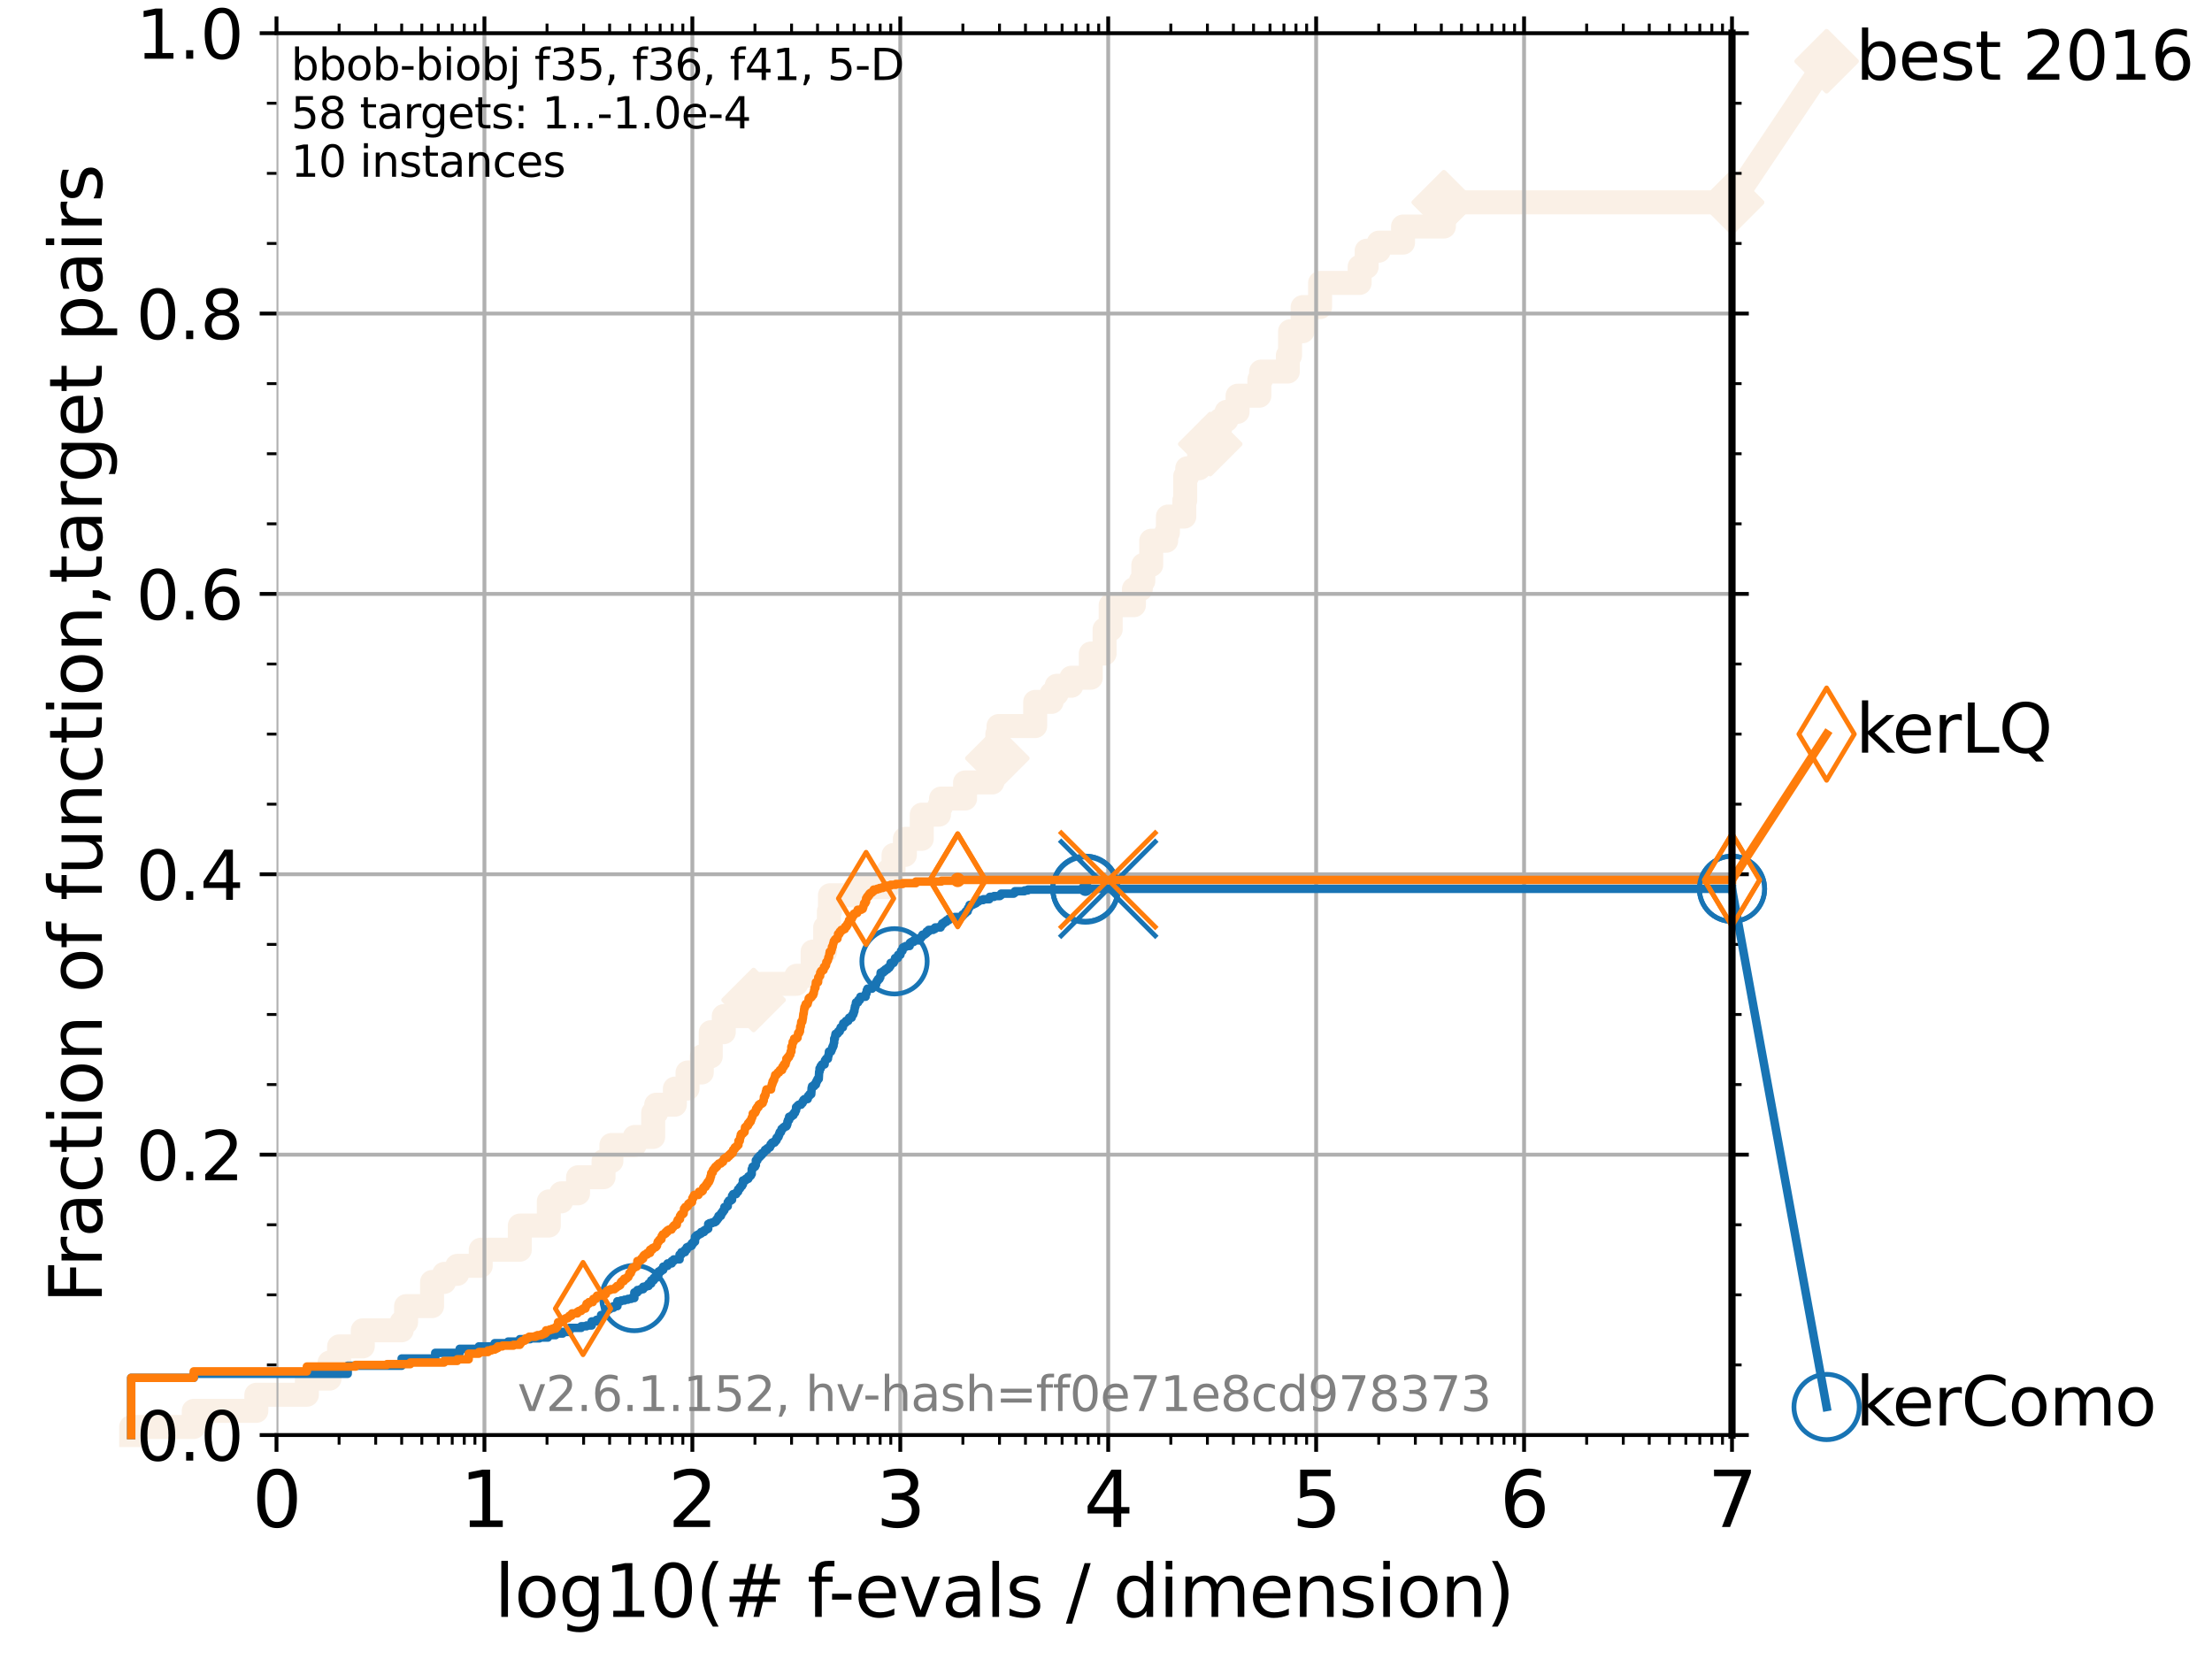 <?xml version="1.0" encoding="utf-8" standalone="no"?>
<!DOCTYPE svg PUBLIC "-//W3C//DTD SVG 1.1//EN"
  "http://www.w3.org/Graphics/SVG/1.1/DTD/svg11.dtd">
<svg xmlns:xlink="http://www.w3.org/1999/xlink" width="460.8pt" height="345.6pt" viewBox="0 0 460.8 345.6" xmlns="http://www.w3.org/2000/svg" version="1.1">
 <defs>
  <style type="text/css">*{stroke-linejoin: round; stroke-linecap: butt}</style>
 </defs>
 <g id="figure_1">
  <g id="patch_1">
   <path d="M 0 345.6 
L 460.8 345.6 
L 460.8 0 
L 0 0 
z
" style="fill: #ffffff"/>
  </g>
  <g id="axes_1">
   <g id="patch_2">
    <path d="M 57.6 298.944 
L 360.806 298.944 
L 360.806 6.912 
L 57.6 6.912 
z
" style="fill: #ffffff"/>
   </g>
   <g id="line2d_1">
    <path d="M 27.324 298.944 
L 27.324 297.266 
L 40.363 297.266 
L 40.363 293.909 
L 53.402 293.909 
L 53.402 290.552 
L 63.93 290.552 
L 63.93 287.196 
L 68.657 287.196 
L 68.657 283.839 
L 70.639 283.839 
L 70.639 280.482 
L 75.575 280.482 
L 75.575 277.126 
L 83.678 277.126 
L 83.678 275.447 
L 84.596 275.447 
L 84.596 272.09 
L 90.008 272.09 
L 90.008 267.055 
L 92.52 267.055 
L 92.52 265.377 
L 95.251 265.377 
L 95.251 263.699 
L 100.147 263.699 
L 100.147 260.342 
L 108.29 260.342 
L 108.29 255.307 
L 114.327 255.307 
L 114.327 250.272 
L 116.908 250.272 
L 116.908 248.594 
L 120.418 248.594 
L 120.418 245.237 
L 125.729 245.237 
L 125.729 241.88 
L 127.366 241.88 
L 127.366 238.524 
L 132.216 238.524 
L 132.216 236.845 
L 136.069 236.845 
L 136.069 231.81 
L 136.697 231.81 
L 136.697 230.132 
L 140.589 230.132 
L 140.589 226.775 
L 143.226 226.775 
L 143.226 223.418 
L 146.194 223.418 
L 146.194 220.062 
L 148.063 220.062 
L 148.063 215.027 
L 150.774 215.027 
L 150.774 211.67 
L 156.985 211.67 
L 156.985 208.313 
L 158.542 208.313 
L 158.542 204.957 
L 165.898 204.957 
L 165.898 203.278 
L 169.284 203.278 
L 169.284 198.243 
L 171.895 198.243 
L 171.895 193.208 
L 172.674 193.208 
L 172.674 189.852 
L 172.897 189.852 
L 172.897 186.495 
L 178.148 186.495 
L 178.148 184.817 
L 184.978 184.817 
L 184.978 181.46 
L 186.14 181.46 
L 186.14 178.103 
L 188.506 178.103 
L 188.506 174.746 
L 192.021 174.746 
L 192.021 169.711 
L 195.609 169.711 
L 195.609 168.033 
L 196.026 168.033 
L 196.026 166.355 
L 201.038 166.355 
L 201.038 162.998 
L 206.714 162.998 
L 206.714 157.963 
L 207.76 157.963 
L 207.76 152.928 
L 208.013 152.928 
L 208.013 151.25 
L 215.65 151.25 
L 215.65 146.215 
L 219.067 146.215 
L 219.067 144.536 
L 220.123 144.536 
L 220.123 142.858 
L 223.183 142.858 
L 223.183 141.18 
L 227.236 141.18 
L 227.236 136.145 
L 230.104 136.145 
L 230.104 131.11 
L 231.376 131.11 
L 231.376 126.074 
L 236.216 126.074 
L 236.216 122.718 
L 237.653 122.718 
L 237.653 121.039 
L 238.175 121.039 
L 238.175 117.683 
L 239.82 117.683 
L 239.82 112.648 
L 242.935 112.648 
L 242.935 110.969 
L 243.299 110.969 
L 243.299 107.613 
L 246.719 107.613 
L 246.719 104.256 
L 246.895 104.256 
L 246.895 99.221 
L 247.323 99.221 
L 247.323 97.543 
L 249.811 97.543 
L 249.811 92.508 
L 252.113 92.508 
L 252.113 89.151 
L 254.229 89.151 
L 254.229 87.473 
L 255.512 87.473 
L 255.512 85.794 
L 257.813 85.794 
L 257.813 82.438 
L 262.348 82.438 
L 262.348 79.081 
L 262.709 79.081 
L 262.709 77.402 
L 268.279 77.402 
L 268.279 74.046 
L 268.745 74.046 
L 268.745 69.011 
L 271.361 69.011 
L 271.361 63.976 
L 274.996 63.976 
L 274.996 58.941 
L 283.238 58.941 
L 283.238 55.584 
L 284.702 55.584 
L 284.702 52.227 
L 287.22 52.227 
L 287.22 50.549 
L 292.28 50.549 
L 292.28 47.192 
L 300.793 47.192 
L 300.793 42.157 
L 360.806 42.157 
L 360.806 42.157 
" style="fill: none; stroke: #faf0e6; stroke-width: 5; stroke-linecap: square"/>
   </g>
   <g id="line2d_2">
    <defs>
     <path id="mdcc31de9fb" d="M -0 6.223 
L 6.223 0 
L 0 -6.223 
L -6.223 -0 
z
" style="stroke: #faf0e6; stroke-linejoin: miter"/>
    </defs>
    <g>
     <use xlink:href="#mdcc31de9fb" x="156.985" y="208.313" style="fill: #faf0e6; stroke: #faf0e6; stroke-linejoin: miter"/>
     <use xlink:href="#mdcc31de9fb" x="207.76" y="157.963" style="fill: #faf0e6; stroke: #faf0e6; stroke-linejoin: miter"/>
     <use xlink:href="#mdcc31de9fb" x="252.113" y="92.508" style="fill: #faf0e6; stroke: #faf0e6; stroke-linejoin: miter"/>
     <use xlink:href="#mdcc31de9fb" x="300.793" y="42.157" style="fill: #faf0e6; stroke: #faf0e6; stroke-linejoin: miter"/>
     <use xlink:href="#mdcc31de9fb" x="300.793" y="42.157" style="fill: #faf0e6; stroke: #faf0e6; stroke-linejoin: miter"/>
     <use xlink:href="#mdcc31de9fb" x="360.806" y="42.157" style="fill: #faf0e6; stroke: #faf0e6; stroke-linejoin: miter"/>
    </g>
   </g>
   <g id="line2d_3">
    <path style="fill: none; stroke: #faf0e6; stroke-width: 5; stroke-linecap: square"/>
    <g/>
   </g>
   <g id="line2d_4">
    <path d="M 360.806 42.157 
L 380.515 12.753 
" style="fill: none; stroke: #faf0e6; stroke-width: 5; stroke-linecap: square"/>
    <g>
     <use xlink:href="#mdcc31de9fb" x="360.806" y="42.157" style="fill: #faf0e6; stroke: #faf0e6; stroke-linejoin: miter"/>
     <use xlink:href="#mdcc31de9fb" x="380.515" y="12.753" style="fill: #faf0e6; stroke: #faf0e6; stroke-linejoin: miter"/>
    </g>
   </g>
   <g id="matplotlib.axis_1">
    <g id="xtick_1">
     <g id="line2d_5">
      <path d="M 57.6 298.944 
L 57.6 6.912 
" clip-path="url(#pea6535f77f)" style="fill: none; stroke: #b0b0b0; stroke-width: 0.8; stroke-linecap: square"/>
     </g>
     <g id="line2d_6">
      <defs>
       <path id="m96482f5b1e" d="M 0 0 
L 0 3.5 
" style="stroke: #000000; stroke-width: 0.8"/>
      </defs>
      <g>
       <use xlink:href="#m96482f5b1e" x="57.6" y="298.944" style="stroke: #000000; stroke-width: 0.8"/>
      </g>
     </g>
     <g id="line2d_7">
      <defs>
       <path id="m772a22abeb" d="M 0 0 
L 0 -3.5 
" style="stroke: #000000; stroke-width: 0.8"/>
      </defs>
      <g>
       <use xlink:href="#m772a22abeb" x="57.6" y="6.912" style="stroke: #000000; stroke-width: 0.8"/>
      </g>
     </g>
     <g id="text_1">
      <!-- 0 -->
      <g transform="translate(52.51 318.101) scale(0.16 -0.16)">
       <defs>
        <path id="DejaVuSans-30" d="M 2034 4250 
Q 1547 4250 1301 3770 
Q 1056 3291 1056 2328 
Q 1056 1369 1301 889 
Q 1547 409 2034 409 
Q 2525 409 2770 889 
Q 3016 1369 3016 2328 
Q 3016 3291 2770 3770 
Q 2525 4250 2034 4250 
z
M 2034 4750 
Q 2819 4750 3233 4129 
Q 3647 3509 3647 2328 
Q 3647 1150 3233 529 
Q 2819 -91 2034 -91 
Q 1250 -91 836 529 
Q 422 1150 422 2328 
Q 422 3509 836 4129 
Q 1250 4750 2034 4750 
z
" transform="scale(0.016)"/>
       </defs>
       <use xlink:href="#DejaVuSans-30"/>
      </g>
     </g>
    </g>
    <g id="xtick_2">
     <g id="line2d_8">
      <path d="M 100.915 298.944 
L 100.915 6.912 
" clip-path="url(#pea6535f77f)" style="fill: none; stroke: #b0b0b0; stroke-width: 0.8; stroke-linecap: square"/>
     </g>
     <g id="line2d_9">
      <g>
       <use xlink:href="#m96482f5b1e" x="100.915" y="298.944" style="stroke: #000000; stroke-width: 0.8"/>
      </g>
     </g>
     <g id="line2d_10">
      <g>
       <use xlink:href="#m772a22abeb" x="100.915" y="6.912" style="stroke: #000000; stroke-width: 0.8"/>
      </g>
     </g>
     <g id="text_2">
      <!-- 1 -->
      <g transform="translate(95.825 318.101) scale(0.16 -0.16)">
       <defs>
        <path id="DejaVuSans-31" d="M 794 531 
L 1825 531 
L 1825 4091 
L 703 3866 
L 703 4441 
L 1819 4666 
L 2450 4666 
L 2450 531 
L 3481 531 
L 3481 0 
L 794 0 
L 794 531 
z
" transform="scale(0.016)"/>
       </defs>
       <use xlink:href="#DejaVuSans-31"/>
      </g>
     </g>
    </g>
    <g id="xtick_3">
     <g id="line2d_11">
      <path d="M 144.23 298.944 
L 144.23 6.912 
" clip-path="url(#pea6535f77f)" style="fill: none; stroke: #b0b0b0; stroke-width: 0.8; stroke-linecap: square"/>
     </g>
     <g id="line2d_12">
      <g>
       <use xlink:href="#m96482f5b1e" x="144.23" y="298.944" style="stroke: #000000; stroke-width: 0.8"/>
      </g>
     </g>
     <g id="line2d_13">
      <g>
       <use xlink:href="#m772a22abeb" x="144.23" y="6.912" style="stroke: #000000; stroke-width: 0.8"/>
      </g>
     </g>
     <g id="text_3">
      <!-- 2 -->
      <g transform="translate(139.14 318.101) scale(0.16 -0.16)">
       <defs>
        <path id="DejaVuSans-32" d="M 1228 531 
L 3431 531 
L 3431 0 
L 469 0 
L 469 531 
Q 828 903 1448 1529 
Q 2069 2156 2228 2338 
Q 2531 2678 2651 2914 
Q 2772 3150 2772 3378 
Q 2772 3750 2511 3984 
Q 2250 4219 1831 4219 
Q 1534 4219 1204 4116 
Q 875 4013 500 3803 
L 500 4441 
Q 881 4594 1212 4672 
Q 1544 4750 1819 4750 
Q 2544 4750 2975 4387 
Q 3406 4025 3406 3419 
Q 3406 3131 3298 2873 
Q 3191 2616 2906 2266 
Q 2828 2175 2409 1742 
Q 1991 1309 1228 531 
z
" transform="scale(0.016)"/>
       </defs>
       <use xlink:href="#DejaVuSans-32"/>
      </g>
     </g>
    </g>
    <g id="xtick_4">
     <g id="line2d_14">
      <path d="M 187.546 298.944 
L 187.546 6.912 
" clip-path="url(#pea6535f77f)" style="fill: none; stroke: #b0b0b0; stroke-width: 0.8; stroke-linecap: square"/>
     </g>
     <g id="line2d_15">
      <g>
       <use xlink:href="#m96482f5b1e" x="187.546" y="298.944" style="stroke: #000000; stroke-width: 0.8"/>
      </g>
     </g>
     <g id="line2d_16">
      <g>
       <use xlink:href="#m772a22abeb" x="187.546" y="6.912" style="stroke: #000000; stroke-width: 0.8"/>
      </g>
     </g>
     <g id="text_4">
      <!-- 3 -->
      <g transform="translate(182.456 318.101) scale(0.16 -0.16)">
       <defs>
        <path id="DejaVuSans-33" d="M 2597 2516 
Q 3050 2419 3304 2112 
Q 3559 1806 3559 1356 
Q 3559 666 3084 287 
Q 2609 -91 1734 -91 
Q 1441 -91 1130 -33 
Q 819 25 488 141 
L 488 750 
Q 750 597 1062 519 
Q 1375 441 1716 441 
Q 2309 441 2620 675 
Q 2931 909 2931 1356 
Q 2931 1769 2642 2001 
Q 2353 2234 1838 2234 
L 1294 2234 
L 1294 2753 
L 1863 2753 
Q 2328 2753 2575 2939 
Q 2822 3125 2822 3475 
Q 2822 3834 2567 4026 
Q 2313 4219 1838 4219 
Q 1578 4219 1281 4162 
Q 984 4106 628 3988 
L 628 4550 
Q 988 4650 1302 4700 
Q 1616 4750 1894 4750 
Q 2613 4750 3031 4423 
Q 3450 4097 3450 3541 
Q 3450 3153 3228 2886 
Q 3006 2619 2597 2516 
z
" transform="scale(0.016)"/>
       </defs>
       <use xlink:href="#DejaVuSans-33"/>
      </g>
     </g>
    </g>
    <g id="xtick_5">
     <g id="line2d_17">
      <path d="M 230.861 298.944 
L 230.861 6.912 
" clip-path="url(#pea6535f77f)" style="fill: none; stroke: #b0b0b0; stroke-width: 0.8; stroke-linecap: square"/>
     </g>
     <g id="line2d_18">
      <g>
       <use xlink:href="#m96482f5b1e" x="230.861" y="298.944" style="stroke: #000000; stroke-width: 0.8"/>
      </g>
     </g>
     <g id="line2d_19">
      <g>
       <use xlink:href="#m772a22abeb" x="230.861" y="6.912" style="stroke: #000000; stroke-width: 0.8"/>
      </g>
     </g>
     <g id="text_5">
      <!-- 4 -->
      <g transform="translate(225.771 318.101) scale(0.16 -0.16)">
       <defs>
        <path id="DejaVuSans-34" d="M 2419 4116 
L 825 1625 
L 2419 1625 
L 2419 4116 
z
M 2253 4666 
L 3047 4666 
L 3047 1625 
L 3713 1625 
L 3713 1100 
L 3047 1100 
L 3047 0 
L 2419 0 
L 2419 1100 
L 313 1100 
L 313 1709 
L 2253 4666 
z
" transform="scale(0.016)"/>
       </defs>
       <use xlink:href="#DejaVuSans-34"/>
      </g>
     </g>
    </g>
    <g id="xtick_6">
     <g id="line2d_20">
      <path d="M 274.176 298.944 
L 274.176 6.912 
" clip-path="url(#pea6535f77f)" style="fill: none; stroke: #b0b0b0; stroke-width: 0.8; stroke-linecap: square"/>
     </g>
     <g id="line2d_21">
      <g>
       <use xlink:href="#m96482f5b1e" x="274.176" y="298.944" style="stroke: #000000; stroke-width: 0.8"/>
      </g>
     </g>
     <g id="line2d_22">
      <g>
       <use xlink:href="#m772a22abeb" x="274.176" y="6.912" style="stroke: #000000; stroke-width: 0.8"/>
      </g>
     </g>
     <g id="text_6">
      <!-- 5 -->
      <g transform="translate(269.086 318.101) scale(0.16 -0.16)">
       <defs>
        <path id="DejaVuSans-35" d="M 691 4666 
L 3169 4666 
L 3169 4134 
L 1269 4134 
L 1269 2991 
Q 1406 3038 1543 3061 
Q 1681 3084 1819 3084 
Q 2600 3084 3056 2656 
Q 3513 2228 3513 1497 
Q 3513 744 3044 326 
Q 2575 -91 1722 -91 
Q 1428 -91 1123 -41 
Q 819 9 494 109 
L 494 744 
Q 775 591 1075 516 
Q 1375 441 1709 441 
Q 2250 441 2565 725 
Q 2881 1009 2881 1497 
Q 2881 1984 2565 2268 
Q 2250 2553 1709 2553 
Q 1456 2553 1204 2497 
Q 953 2441 691 2322 
L 691 4666 
z
" transform="scale(0.016)"/>
       </defs>
       <use xlink:href="#DejaVuSans-35"/>
      </g>
     </g>
    </g>
    <g id="xtick_7">
     <g id="line2d_23">
      <path d="M 317.491 298.944 
L 317.491 6.912 
" clip-path="url(#pea6535f77f)" style="fill: none; stroke: #b0b0b0; stroke-width: 0.8; stroke-linecap: square"/>
     </g>
     <g id="line2d_24">
      <g>
       <use xlink:href="#m96482f5b1e" x="317.491" y="298.944" style="stroke: #000000; stroke-width: 0.8"/>
      </g>
     </g>
     <g id="line2d_25">
      <g>
       <use xlink:href="#m772a22abeb" x="317.491" y="6.912" style="stroke: #000000; stroke-width: 0.8"/>
      </g>
     </g>
     <g id="text_7">
      <!-- 6 -->
      <g transform="translate(312.401 318.101) scale(0.16 -0.16)">
       <defs>
        <path id="DejaVuSans-36" d="M 2113 2584 
Q 1688 2584 1439 2293 
Q 1191 2003 1191 1497 
Q 1191 994 1439 701 
Q 1688 409 2113 409 
Q 2538 409 2786 701 
Q 3034 994 3034 1497 
Q 3034 2003 2786 2293 
Q 2538 2584 2113 2584 
z
M 3366 4563 
L 3366 3988 
Q 3128 4100 2886 4159 
Q 2644 4219 2406 4219 
Q 1781 4219 1451 3797 
Q 1122 3375 1075 2522 
Q 1259 2794 1537 2939 
Q 1816 3084 2150 3084 
Q 2853 3084 3261 2657 
Q 3669 2231 3669 1497 
Q 3669 778 3244 343 
Q 2819 -91 2113 -91 
Q 1303 -91 875 529 
Q 447 1150 447 2328 
Q 447 3434 972 4092 
Q 1497 4750 2381 4750 
Q 2619 4750 2861 4703 
Q 3103 4656 3366 4563 
z
" transform="scale(0.016)"/>
       </defs>
       <use xlink:href="#DejaVuSans-36"/>
      </g>
     </g>
    </g>
    <g id="xtick_8">
     <g id="line2d_26">
      <path d="M 360.806 298.944 
L 360.806 6.912 
" clip-path="url(#pea6535f77f)" style="fill: none; stroke: #b0b0b0; stroke-width: 0.8; stroke-linecap: square"/>
     </g>
     <g id="line2d_27">
      <g>
       <use xlink:href="#m96482f5b1e" x="360.806" y="298.944" style="stroke: #000000; stroke-width: 0.8"/>
      </g>
     </g>
     <g id="line2d_28">
      <g>
       <use xlink:href="#m772a22abeb" x="360.806" y="6.912" style="stroke: #000000; stroke-width: 0.8"/>
      </g>
     </g>
     <g id="text_8">
      <!-- 7 -->
      <g transform="translate(355.716 318.101) scale(0.16 -0.16)">
       <defs>
        <path id="DejaVuSans-37" d="M 525 4666 
L 3525 4666 
L 3525 4397 
L 1831 0 
L 1172 0 
L 2766 4134 
L 525 4134 
L 525 4666 
z
" transform="scale(0.016)"/>
       </defs>
       <use xlink:href="#DejaVuSans-37"/>
      </g>
     </g>
    </g>
    <g id="xtick_9">
     <g id="line2d_29">
      <defs>
       <path id="ma8069498ed" d="M 0 0 
L 0 2 
" style="stroke: #000000; stroke-width: 0.6"/>
      </defs>
      <g>
       <use xlink:href="#ma8069498ed" x="70.639" y="298.944" style="stroke: #000000; stroke-width: 0.6"/>
      </g>
     </g>
     <g id="line2d_30">
      <defs>
       <path id="mc565ff716b" d="M 0 0 
L 0 -2 
" style="stroke: #000000; stroke-width: 0.6"/>
      </defs>
      <g>
       <use xlink:href="#mc565ff716b" x="70.639" y="6.912" style="stroke: #000000; stroke-width: 0.6"/>
      </g>
     </g>
    </g>
    <g id="xtick_10">
     <g id="line2d_31">
      <g>
       <use xlink:href="#ma8069498ed" x="78.267" y="298.944" style="stroke: #000000; stroke-width: 0.6"/>
      </g>
     </g>
     <g id="line2d_32">
      <g>
       <use xlink:href="#mc565ff716b" x="78.267" y="6.912" style="stroke: #000000; stroke-width: 0.6"/>
      </g>
     </g>
    </g>
    <g id="xtick_11">
     <g id="line2d_33">
      <g>
       <use xlink:href="#ma8069498ed" x="83.678" y="298.944" style="stroke: #000000; stroke-width: 0.6"/>
      </g>
     </g>
     <g id="line2d_34">
      <g>
       <use xlink:href="#mc565ff716b" x="83.678" y="6.912" style="stroke: #000000; stroke-width: 0.6"/>
      </g>
     </g>
    </g>
    <g id="xtick_12">
     <g id="line2d_35">
      <g>
       <use xlink:href="#ma8069498ed" x="87.876" y="298.944" style="stroke: #000000; stroke-width: 0.6"/>
      </g>
     </g>
     <g id="line2d_36">
      <g>
       <use xlink:href="#mc565ff716b" x="87.876" y="6.912" style="stroke: #000000; stroke-width: 0.6"/>
      </g>
     </g>
    </g>
    <g id="xtick_13">
     <g id="line2d_37">
      <g>
       <use xlink:href="#ma8069498ed" x="91.306" y="298.944" style="stroke: #000000; stroke-width: 0.6"/>
      </g>
     </g>
     <g id="line2d_38">
      <g>
       <use xlink:href="#mc565ff716b" x="91.306" y="6.912" style="stroke: #000000; stroke-width: 0.6"/>
      </g>
     </g>
    </g>
    <g id="xtick_14">
     <g id="line2d_39">
      <g>
       <use xlink:href="#ma8069498ed" x="94.206" y="298.944" style="stroke: #000000; stroke-width: 0.6"/>
      </g>
     </g>
     <g id="line2d_40">
      <g>
       <use xlink:href="#mc565ff716b" x="94.206" y="6.912" style="stroke: #000000; stroke-width: 0.6"/>
      </g>
     </g>
    </g>
    <g id="xtick_15">
     <g id="line2d_41">
      <g>
       <use xlink:href="#ma8069498ed" x="96.718" y="298.944" style="stroke: #000000; stroke-width: 0.6"/>
      </g>
     </g>
     <g id="line2d_42">
      <g>
       <use xlink:href="#mc565ff716b" x="96.718" y="6.912" style="stroke: #000000; stroke-width: 0.6"/>
      </g>
     </g>
    </g>
    <g id="xtick_16">
     <g id="line2d_43">
      <g>
       <use xlink:href="#ma8069498ed" x="98.933" y="298.944" style="stroke: #000000; stroke-width: 0.6"/>
      </g>
     </g>
     <g id="line2d_44">
      <g>
       <use xlink:href="#mc565ff716b" x="98.933" y="6.912" style="stroke: #000000; stroke-width: 0.6"/>
      </g>
     </g>
    </g>
    <g id="xtick_17">
     <g id="line2d_45">
      <g>
       <use xlink:href="#ma8069498ed" x="113.954" y="298.944" style="stroke: #000000; stroke-width: 0.6"/>
      </g>
     </g>
     <g id="line2d_46">
      <g>
       <use xlink:href="#mc565ff716b" x="113.954" y="6.912" style="stroke: #000000; stroke-width: 0.6"/>
      </g>
     </g>
    </g>
    <g id="xtick_18">
     <g id="line2d_47">
      <g>
       <use xlink:href="#ma8069498ed" x="121.582" y="298.944" style="stroke: #000000; stroke-width: 0.6"/>
      </g>
     </g>
     <g id="line2d_48">
      <g>
       <use xlink:href="#mc565ff716b" x="121.582" y="6.912" style="stroke: #000000; stroke-width: 0.6"/>
      </g>
     </g>
    </g>
    <g id="xtick_19">
     <g id="line2d_49">
      <g>
       <use xlink:href="#ma8069498ed" x="126.994" y="298.944" style="stroke: #000000; stroke-width: 0.6"/>
      </g>
     </g>
     <g id="line2d_50">
      <g>
       <use xlink:href="#mc565ff716b" x="126.994" y="6.912" style="stroke: #000000; stroke-width: 0.6"/>
      </g>
     </g>
    </g>
    <g id="xtick_20">
     <g id="line2d_51">
      <g>
       <use xlink:href="#ma8069498ed" x="131.191" y="298.944" style="stroke: #000000; stroke-width: 0.6"/>
      </g>
     </g>
     <g id="line2d_52">
      <g>
       <use xlink:href="#mc565ff716b" x="131.191" y="6.912" style="stroke: #000000; stroke-width: 0.6"/>
      </g>
     </g>
    </g>
    <g id="xtick_21">
     <g id="line2d_53">
      <g>
       <use xlink:href="#ma8069498ed" x="134.621" y="298.944" style="stroke: #000000; stroke-width: 0.6"/>
      </g>
     </g>
     <g id="line2d_54">
      <g>
       <use xlink:href="#mc565ff716b" x="134.621" y="6.912" style="stroke: #000000; stroke-width: 0.6"/>
      </g>
     </g>
    </g>
    <g id="xtick_22">
     <g id="line2d_55">
      <g>
       <use xlink:href="#ma8069498ed" x="137.521" y="298.944" style="stroke: #000000; stroke-width: 0.6"/>
      </g>
     </g>
     <g id="line2d_56">
      <g>
       <use xlink:href="#mc565ff716b" x="137.521" y="6.912" style="stroke: #000000; stroke-width: 0.6"/>
      </g>
     </g>
    </g>
    <g id="xtick_23">
     <g id="line2d_57">
      <g>
       <use xlink:href="#ma8069498ed" x="140.033" y="298.944" style="stroke: #000000; stroke-width: 0.6"/>
      </g>
     </g>
     <g id="line2d_58">
      <g>
       <use xlink:href="#mc565ff716b" x="140.033" y="6.912" style="stroke: #000000; stroke-width: 0.6"/>
      </g>
     </g>
    </g>
    <g id="xtick_24">
     <g id="line2d_59">
      <g>
       <use xlink:href="#ma8069498ed" x="142.248" y="298.944" style="stroke: #000000; stroke-width: 0.6"/>
      </g>
     </g>
     <g id="line2d_60">
      <g>
       <use xlink:href="#mc565ff716b" x="142.248" y="6.912" style="stroke: #000000; stroke-width: 0.6"/>
      </g>
     </g>
    </g>
    <g id="xtick_25">
     <g id="line2d_61">
      <g>
       <use xlink:href="#ma8069498ed" x="157.27" y="298.944" style="stroke: #000000; stroke-width: 0.6"/>
      </g>
     </g>
     <g id="line2d_62">
      <g>
       <use xlink:href="#mc565ff716b" x="157.27" y="6.912" style="stroke: #000000; stroke-width: 0.6"/>
      </g>
     </g>
    </g>
    <g id="xtick_26">
     <g id="line2d_63">
      <g>
       <use xlink:href="#ma8069498ed" x="164.897" y="298.944" style="stroke: #000000; stroke-width: 0.6"/>
      </g>
     </g>
     <g id="line2d_64">
      <g>
       <use xlink:href="#mc565ff716b" x="164.897" y="6.912" style="stroke: #000000; stroke-width: 0.6"/>
      </g>
     </g>
    </g>
    <g id="xtick_27">
     <g id="line2d_65">
      <g>
       <use xlink:href="#ma8069498ed" x="170.309" y="298.944" style="stroke: #000000; stroke-width: 0.6"/>
      </g>
     </g>
     <g id="line2d_66">
      <g>
       <use xlink:href="#mc565ff716b" x="170.309" y="6.912" style="stroke: #000000; stroke-width: 0.6"/>
      </g>
     </g>
    </g>
    <g id="xtick_28">
     <g id="line2d_67">
      <g>
       <use xlink:href="#ma8069498ed" x="174.506" y="298.944" style="stroke: #000000; stroke-width: 0.6"/>
      </g>
     </g>
     <g id="line2d_68">
      <g>
       <use xlink:href="#mc565ff716b" x="174.506" y="6.912" style="stroke: #000000; stroke-width: 0.6"/>
      </g>
     </g>
    </g>
    <g id="xtick_29">
     <g id="line2d_69">
      <g>
       <use xlink:href="#ma8069498ed" x="177.936" y="298.944" style="stroke: #000000; stroke-width: 0.6"/>
      </g>
     </g>
     <g id="line2d_70">
      <g>
       <use xlink:href="#mc565ff716b" x="177.936" y="6.912" style="stroke: #000000; stroke-width: 0.6"/>
      </g>
     </g>
    </g>
    <g id="xtick_30">
     <g id="line2d_71">
      <g>
       <use xlink:href="#ma8069498ed" x="180.836" y="298.944" style="stroke: #000000; stroke-width: 0.6"/>
      </g>
     </g>
     <g id="line2d_72">
      <g>
       <use xlink:href="#mc565ff716b" x="180.836" y="6.912" style="stroke: #000000; stroke-width: 0.6"/>
      </g>
     </g>
    </g>
    <g id="xtick_31">
     <g id="line2d_73">
      <g>
       <use xlink:href="#ma8069498ed" x="183.348" y="298.944" style="stroke: #000000; stroke-width: 0.6"/>
      </g>
     </g>
     <g id="line2d_74">
      <g>
       <use xlink:href="#mc565ff716b" x="183.348" y="6.912" style="stroke: #000000; stroke-width: 0.6"/>
      </g>
     </g>
    </g>
    <g id="xtick_32">
     <g id="line2d_75">
      <g>
       <use xlink:href="#ma8069498ed" x="185.564" y="298.944" style="stroke: #000000; stroke-width: 0.6"/>
      </g>
     </g>
     <g id="line2d_76">
      <g>
       <use xlink:href="#mc565ff716b" x="185.564" y="6.912" style="stroke: #000000; stroke-width: 0.6"/>
      </g>
     </g>
    </g>
    <g id="xtick_33">
     <g id="line2d_77">
      <g>
       <use xlink:href="#ma8069498ed" x="200.585" y="298.944" style="stroke: #000000; stroke-width: 0.6"/>
      </g>
     </g>
     <g id="line2d_78">
      <g>
       <use xlink:href="#mc565ff716b" x="200.585" y="6.912" style="stroke: #000000; stroke-width: 0.6"/>
      </g>
     </g>
    </g>
    <g id="xtick_34">
     <g id="line2d_79">
      <g>
       <use xlink:href="#ma8069498ed" x="208.212" y="298.944" style="stroke: #000000; stroke-width: 0.6"/>
      </g>
     </g>
     <g id="line2d_80">
      <g>
       <use xlink:href="#mc565ff716b" x="208.212" y="6.912" style="stroke: #000000; stroke-width: 0.6"/>
      </g>
     </g>
    </g>
    <g id="xtick_35">
     <g id="line2d_81">
      <g>
       <use xlink:href="#ma8069498ed" x="213.624" y="298.944" style="stroke: #000000; stroke-width: 0.6"/>
      </g>
     </g>
     <g id="line2d_82">
      <g>
       <use xlink:href="#mc565ff716b" x="213.624" y="6.912" style="stroke: #000000; stroke-width: 0.6"/>
      </g>
     </g>
    </g>
    <g id="xtick_36">
     <g id="line2d_83">
      <g>
       <use xlink:href="#ma8069498ed" x="217.822" y="298.944" style="stroke: #000000; stroke-width: 0.6"/>
      </g>
     </g>
     <g id="line2d_84">
      <g>
       <use xlink:href="#mc565ff716b" x="217.822" y="6.912" style="stroke: #000000; stroke-width: 0.6"/>
      </g>
     </g>
    </g>
    <g id="xtick_37">
     <g id="line2d_85">
      <g>
       <use xlink:href="#ma8069498ed" x="221.251" y="298.944" style="stroke: #000000; stroke-width: 0.6"/>
      </g>
     </g>
     <g id="line2d_86">
      <g>
       <use xlink:href="#mc565ff716b" x="221.251" y="6.912" style="stroke: #000000; stroke-width: 0.6"/>
      </g>
     </g>
    </g>
    <g id="xtick_38">
     <g id="line2d_87">
      <g>
       <use xlink:href="#ma8069498ed" x="224.151" y="298.944" style="stroke: #000000; stroke-width: 0.6"/>
      </g>
     </g>
     <g id="line2d_88">
      <g>
       <use xlink:href="#mc565ff716b" x="224.151" y="6.912" style="stroke: #000000; stroke-width: 0.6"/>
      </g>
     </g>
    </g>
    <g id="xtick_39">
     <g id="line2d_89">
      <g>
       <use xlink:href="#ma8069498ed" x="226.663" y="298.944" style="stroke: #000000; stroke-width: 0.6"/>
      </g>
     </g>
     <g id="line2d_90">
      <g>
       <use xlink:href="#mc565ff716b" x="226.663" y="6.912" style="stroke: #000000; stroke-width: 0.6"/>
      </g>
     </g>
    </g>
    <g id="xtick_40">
     <g id="line2d_91">
      <g>
       <use xlink:href="#ma8069498ed" x="228.879" y="298.944" style="stroke: #000000; stroke-width: 0.6"/>
      </g>
     </g>
     <g id="line2d_92">
      <g>
       <use xlink:href="#mc565ff716b" x="228.879" y="6.912" style="stroke: #000000; stroke-width: 0.6"/>
      </g>
     </g>
    </g>
    <g id="xtick_41">
     <g id="line2d_93">
      <g>
       <use xlink:href="#ma8069498ed" x="243.9" y="298.944" style="stroke: #000000; stroke-width: 0.6"/>
      </g>
     </g>
     <g id="line2d_94">
      <g>
       <use xlink:href="#mc565ff716b" x="243.9" y="6.912" style="stroke: #000000; stroke-width: 0.6"/>
      </g>
     </g>
    </g>
    <g id="xtick_42">
     <g id="line2d_95">
      <g>
       <use xlink:href="#ma8069498ed" x="251.527" y="298.944" style="stroke: #000000; stroke-width: 0.6"/>
      </g>
     </g>
     <g id="line2d_96">
      <g>
       <use xlink:href="#mc565ff716b" x="251.527" y="6.912" style="stroke: #000000; stroke-width: 0.6"/>
      </g>
     </g>
    </g>
    <g id="xtick_43">
     <g id="line2d_97">
      <g>
       <use xlink:href="#ma8069498ed" x="256.939" y="298.944" style="stroke: #000000; stroke-width: 0.6"/>
      </g>
     </g>
     <g id="line2d_98">
      <g>
       <use xlink:href="#mc565ff716b" x="256.939" y="6.912" style="stroke: #000000; stroke-width: 0.6"/>
      </g>
     </g>
    </g>
    <g id="xtick_44">
     <g id="line2d_99">
      <g>
       <use xlink:href="#ma8069498ed" x="261.137" y="298.944" style="stroke: #000000; stroke-width: 0.6"/>
      </g>
     </g>
     <g id="line2d_100">
      <g>
       <use xlink:href="#mc565ff716b" x="261.137" y="6.912" style="stroke: #000000; stroke-width: 0.6"/>
      </g>
     </g>
    </g>
    <g id="xtick_45">
     <g id="line2d_101">
      <g>
       <use xlink:href="#ma8069498ed" x="264.567" y="298.944" style="stroke: #000000; stroke-width: 0.6"/>
      </g>
     </g>
     <g id="line2d_102">
      <g>
       <use xlink:href="#mc565ff716b" x="264.567" y="6.912" style="stroke: #000000; stroke-width: 0.6"/>
      </g>
     </g>
    </g>
    <g id="xtick_46">
     <g id="line2d_103">
      <g>
       <use xlink:href="#ma8069498ed" x="267.466" y="298.944" style="stroke: #000000; stroke-width: 0.6"/>
      </g>
     </g>
     <g id="line2d_104">
      <g>
       <use xlink:href="#mc565ff716b" x="267.466" y="6.912" style="stroke: #000000; stroke-width: 0.6"/>
      </g>
     </g>
    </g>
    <g id="xtick_47">
     <g id="line2d_105">
      <g>
       <use xlink:href="#ma8069498ed" x="269.978" y="298.944" style="stroke: #000000; stroke-width: 0.6"/>
      </g>
     </g>
     <g id="line2d_106">
      <g>
       <use xlink:href="#mc565ff716b" x="269.978" y="6.912" style="stroke: #000000; stroke-width: 0.6"/>
      </g>
     </g>
    </g>
    <g id="xtick_48">
     <g id="line2d_107">
      <g>
       <use xlink:href="#ma8069498ed" x="272.194" y="298.944" style="stroke: #000000; stroke-width: 0.6"/>
      </g>
     </g>
     <g id="line2d_108">
      <g>
       <use xlink:href="#mc565ff716b" x="272.194" y="6.912" style="stroke: #000000; stroke-width: 0.6"/>
      </g>
     </g>
    </g>
    <g id="xtick_49">
     <g id="line2d_109">
      <g>
       <use xlink:href="#ma8069498ed" x="287.215" y="298.944" style="stroke: #000000; stroke-width: 0.6"/>
      </g>
     </g>
     <g id="line2d_110">
      <g>
       <use xlink:href="#mc565ff716b" x="287.215" y="6.912" style="stroke: #000000; stroke-width: 0.6"/>
      </g>
     </g>
    </g>
    <g id="xtick_50">
     <g id="line2d_111">
      <g>
       <use xlink:href="#ma8069498ed" x="294.843" y="298.944" style="stroke: #000000; stroke-width: 0.6"/>
      </g>
     </g>
     <g id="line2d_112">
      <g>
       <use xlink:href="#mc565ff716b" x="294.843" y="6.912" style="stroke: #000000; stroke-width: 0.6"/>
      </g>
     </g>
    </g>
    <g id="xtick_51">
     <g id="line2d_113">
      <g>
       <use xlink:href="#ma8069498ed" x="300.254" y="298.944" style="stroke: #000000; stroke-width: 0.6"/>
      </g>
     </g>
     <g id="line2d_114">
      <g>
       <use xlink:href="#mc565ff716b" x="300.254" y="6.912" style="stroke: #000000; stroke-width: 0.6"/>
      </g>
     </g>
    </g>
    <g id="xtick_52">
     <g id="line2d_115">
      <g>
       <use xlink:href="#ma8069498ed" x="304.452" y="298.944" style="stroke: #000000; stroke-width: 0.6"/>
      </g>
     </g>
     <g id="line2d_116">
      <g>
       <use xlink:href="#mc565ff716b" x="304.452" y="6.912" style="stroke: #000000; stroke-width: 0.6"/>
      </g>
     </g>
    </g>
    <g id="xtick_53">
     <g id="line2d_117">
      <g>
       <use xlink:href="#ma8069498ed" x="307.882" y="298.944" style="stroke: #000000; stroke-width: 0.6"/>
      </g>
     </g>
     <g id="line2d_118">
      <g>
       <use xlink:href="#mc565ff716b" x="307.882" y="6.912" style="stroke: #000000; stroke-width: 0.6"/>
      </g>
     </g>
    </g>
    <g id="xtick_54">
     <g id="line2d_119">
      <g>
       <use xlink:href="#ma8069498ed" x="310.782" y="298.944" style="stroke: #000000; stroke-width: 0.6"/>
      </g>
     </g>
     <g id="line2d_120">
      <g>
       <use xlink:href="#mc565ff716b" x="310.782" y="6.912" style="stroke: #000000; stroke-width: 0.6"/>
      </g>
     </g>
    </g>
    <g id="xtick_55">
     <g id="line2d_121">
      <g>
       <use xlink:href="#ma8069498ed" x="313.294" y="298.944" style="stroke: #000000; stroke-width: 0.6"/>
      </g>
     </g>
     <g id="line2d_122">
      <g>
       <use xlink:href="#mc565ff716b" x="313.294" y="6.912" style="stroke: #000000; stroke-width: 0.6"/>
      </g>
     </g>
    </g>
    <g id="xtick_56">
     <g id="line2d_123">
      <g>
       <use xlink:href="#ma8069498ed" x="315.509" y="298.944" style="stroke: #000000; stroke-width: 0.6"/>
      </g>
     </g>
     <g id="line2d_124">
      <g>
       <use xlink:href="#mc565ff716b" x="315.509" y="6.912" style="stroke: #000000; stroke-width: 0.6"/>
      </g>
     </g>
    </g>
    <g id="xtick_57">
     <g id="line2d_125">
      <g>
       <use xlink:href="#ma8069498ed" x="330.53" y="298.944" style="stroke: #000000; stroke-width: 0.6"/>
      </g>
     </g>
     <g id="line2d_126">
      <g>
       <use xlink:href="#mc565ff716b" x="330.53" y="6.912" style="stroke: #000000; stroke-width: 0.6"/>
      </g>
     </g>
    </g>
    <g id="xtick_58">
     <g id="line2d_127">
      <g>
       <use xlink:href="#ma8069498ed" x="338.158" y="298.944" style="stroke: #000000; stroke-width: 0.6"/>
      </g>
     </g>
     <g id="line2d_128">
      <g>
       <use xlink:href="#mc565ff716b" x="338.158" y="6.912" style="stroke: #000000; stroke-width: 0.6"/>
      </g>
     </g>
    </g>
    <g id="xtick_59">
     <g id="line2d_129">
      <g>
       <use xlink:href="#ma8069498ed" x="343.57" y="298.944" style="stroke: #000000; stroke-width: 0.6"/>
      </g>
     </g>
     <g id="line2d_130">
      <g>
       <use xlink:href="#mc565ff716b" x="343.57" y="6.912" style="stroke: #000000; stroke-width: 0.6"/>
      </g>
     </g>
    </g>
    <g id="xtick_60">
     <g id="line2d_131">
      <g>
       <use xlink:href="#ma8069498ed" x="347.767" y="298.944" style="stroke: #000000; stroke-width: 0.6"/>
      </g>
     </g>
     <g id="line2d_132">
      <g>
       <use xlink:href="#mc565ff716b" x="347.767" y="6.912" style="stroke: #000000; stroke-width: 0.6"/>
      </g>
     </g>
    </g>
    <g id="xtick_61">
     <g id="line2d_133">
      <g>
       <use xlink:href="#ma8069498ed" x="351.197" y="298.944" style="stroke: #000000; stroke-width: 0.6"/>
      </g>
     </g>
     <g id="line2d_134">
      <g>
       <use xlink:href="#mc565ff716b" x="351.197" y="6.912" style="stroke: #000000; stroke-width: 0.6"/>
      </g>
     </g>
    </g>
    <g id="xtick_62">
     <g id="line2d_135">
      <g>
       <use xlink:href="#ma8069498ed" x="354.097" y="298.944" style="stroke: #000000; stroke-width: 0.6"/>
      </g>
     </g>
     <g id="line2d_136">
      <g>
       <use xlink:href="#mc565ff716b" x="354.097" y="6.912" style="stroke: #000000; stroke-width: 0.6"/>
      </g>
     </g>
    </g>
    <g id="xtick_63">
     <g id="line2d_137">
      <g>
       <use xlink:href="#ma8069498ed" x="356.609" y="298.944" style="stroke: #000000; stroke-width: 0.6"/>
      </g>
     </g>
     <g id="line2d_138">
      <g>
       <use xlink:href="#mc565ff716b" x="356.609" y="6.912" style="stroke: #000000; stroke-width: 0.6"/>
      </g>
     </g>
    </g>
    <g id="xtick_64">
     <g id="line2d_139">
      <g>
       <use xlink:href="#ma8069498ed" x="358.824" y="298.944" style="stroke: #000000; stroke-width: 0.6"/>
      </g>
     </g>
     <g id="line2d_140">
      <g>
       <use xlink:href="#mc565ff716b" x="358.824" y="6.912" style="stroke: #000000; stroke-width: 0.6"/>
      </g>
     </g>
    </g>
    <g id="text_9">
     <!-- log10(# f-evals / dimension) -->
     <g transform="translate(102.986 336.827) scale(0.15 -0.15)">
      <defs>
       <path id="DejaVuSans-6c" d="M 603 4863 
L 1178 4863 
L 1178 0 
L 603 0 
L 603 4863 
z
" transform="scale(0.016)"/>
       <path id="DejaVuSans-6f" d="M 1959 3097 
Q 1497 3097 1228 2736 
Q 959 2375 959 1747 
Q 959 1119 1226 758 
Q 1494 397 1959 397 
Q 2419 397 2687 759 
Q 2956 1122 2956 1747 
Q 2956 2369 2687 2733 
Q 2419 3097 1959 3097 
z
M 1959 3584 
Q 2709 3584 3137 3096 
Q 3566 2609 3566 1747 
Q 3566 888 3137 398 
Q 2709 -91 1959 -91 
Q 1206 -91 779 398 
Q 353 888 353 1747 
Q 353 2609 779 3096 
Q 1206 3584 1959 3584 
z
" transform="scale(0.016)"/>
       <path id="DejaVuSans-67" d="M 2906 1791 
Q 2906 2416 2648 2759 
Q 2391 3103 1925 3103 
Q 1463 3103 1205 2759 
Q 947 2416 947 1791 
Q 947 1169 1205 825 
Q 1463 481 1925 481 
Q 2391 481 2648 825 
Q 2906 1169 2906 1791 
z
M 3481 434 
Q 3481 -459 3084 -895 
Q 2688 -1331 1869 -1331 
Q 1566 -1331 1297 -1286 
Q 1028 -1241 775 -1147 
L 775 -588 
Q 1028 -725 1275 -790 
Q 1522 -856 1778 -856 
Q 2344 -856 2625 -561 
Q 2906 -266 2906 331 
L 2906 616 
Q 2728 306 2450 153 
Q 2172 0 1784 0 
Q 1141 0 747 490 
Q 353 981 353 1791 
Q 353 2603 747 3093 
Q 1141 3584 1784 3584 
Q 2172 3584 2450 3431 
Q 2728 3278 2906 2969 
L 2906 3500 
L 3481 3500 
L 3481 434 
z
" transform="scale(0.016)"/>
       <path id="DejaVuSans-28" d="M 1984 4856 
Q 1566 4138 1362 3434 
Q 1159 2731 1159 2009 
Q 1159 1288 1364 580 
Q 1569 -128 1984 -844 
L 1484 -844 
Q 1016 -109 783 600 
Q 550 1309 550 2009 
Q 550 2706 781 3412 
Q 1013 4119 1484 4856 
L 1984 4856 
z
" transform="scale(0.016)"/>
       <path id="DejaVuSans-23" d="M 3272 2816 
L 2363 2816 
L 2100 1772 
L 3016 1772 
L 3272 2816 
z
M 2803 4594 
L 2478 3297 
L 3391 3297 
L 3719 4594 
L 4219 4594 
L 3897 3297 
L 4872 3297 
L 4872 2816 
L 3775 2816 
L 3519 1772 
L 4513 1772 
L 4513 1294 
L 3397 1294 
L 3072 0 
L 2572 0 
L 2894 1294 
L 1978 1294 
L 1656 0 
L 1153 0 
L 1478 1294 
L 494 1294 
L 494 1772 
L 1594 1772 
L 1856 2816 
L 850 2816 
L 850 3297 
L 1978 3297 
L 2297 4594 
L 2803 4594 
z
" transform="scale(0.016)"/>
       <path id="DejaVuSans-20" transform="scale(0.016)"/>
       <path id="DejaVuSans-66" d="M 2375 4863 
L 2375 4384 
L 1825 4384 
Q 1516 4384 1395 4259 
Q 1275 4134 1275 3809 
L 1275 3500 
L 2222 3500 
L 2222 3053 
L 1275 3053 
L 1275 0 
L 697 0 
L 697 3053 
L 147 3053 
L 147 3500 
L 697 3500 
L 697 3744 
Q 697 4328 969 4595 
Q 1241 4863 1831 4863 
L 2375 4863 
z
" transform="scale(0.016)"/>
       <path id="DejaVuSans-2d" d="M 313 2009 
L 1997 2009 
L 1997 1497 
L 313 1497 
L 313 2009 
z
" transform="scale(0.016)"/>
       <path id="DejaVuSans-65" d="M 3597 1894 
L 3597 1613 
L 953 1613 
Q 991 1019 1311 708 
Q 1631 397 2203 397 
Q 2534 397 2845 478 
Q 3156 559 3463 722 
L 3463 178 
Q 3153 47 2828 -22 
Q 2503 -91 2169 -91 
Q 1331 -91 842 396 
Q 353 884 353 1716 
Q 353 2575 817 3079 
Q 1281 3584 2069 3584 
Q 2775 3584 3186 3129 
Q 3597 2675 3597 1894 
z
M 3022 2063 
Q 3016 2534 2758 2815 
Q 2500 3097 2075 3097 
Q 1594 3097 1305 2825 
Q 1016 2553 972 2059 
L 3022 2063 
z
" transform="scale(0.016)"/>
       <path id="DejaVuSans-76" d="M 191 3500 
L 800 3500 
L 1894 563 
L 2988 3500 
L 3597 3500 
L 2284 0 
L 1503 0 
L 191 3500 
z
" transform="scale(0.016)"/>
       <path id="DejaVuSans-61" d="M 2194 1759 
Q 1497 1759 1228 1600 
Q 959 1441 959 1056 
Q 959 750 1161 570 
Q 1363 391 1709 391 
Q 2188 391 2477 730 
Q 2766 1069 2766 1631 
L 2766 1759 
L 2194 1759 
z
M 3341 1997 
L 3341 0 
L 2766 0 
L 2766 531 
Q 2569 213 2275 61 
Q 1981 -91 1556 -91 
Q 1019 -91 701 211 
Q 384 513 384 1019 
Q 384 1609 779 1909 
Q 1175 2209 1959 2209 
L 2766 2209 
L 2766 2266 
Q 2766 2663 2505 2880 
Q 2244 3097 1772 3097 
Q 1472 3097 1187 3025 
Q 903 2953 641 2809 
L 641 3341 
Q 956 3463 1253 3523 
Q 1550 3584 1831 3584 
Q 2591 3584 2966 3190 
Q 3341 2797 3341 1997 
z
" transform="scale(0.016)"/>
       <path id="DejaVuSans-73" d="M 2834 3397 
L 2834 2853 
Q 2591 2978 2328 3040 
Q 2066 3103 1784 3103 
Q 1356 3103 1142 2972 
Q 928 2841 928 2578 
Q 928 2378 1081 2264 
Q 1234 2150 1697 2047 
L 1894 2003 
Q 2506 1872 2764 1633 
Q 3022 1394 3022 966 
Q 3022 478 2636 193 
Q 2250 -91 1575 -91 
Q 1294 -91 989 -36 
Q 684 19 347 128 
L 347 722 
Q 666 556 975 473 
Q 1284 391 1588 391 
Q 1994 391 2212 530 
Q 2431 669 2431 922 
Q 2431 1156 2273 1281 
Q 2116 1406 1581 1522 
L 1381 1569 
Q 847 1681 609 1914 
Q 372 2147 372 2553 
Q 372 3047 722 3315 
Q 1072 3584 1716 3584 
Q 2034 3584 2315 3537 
Q 2597 3491 2834 3397 
z
" transform="scale(0.016)"/>
       <path id="DejaVuSans-2f" d="M 1625 4666 
L 2156 4666 
L 531 -594 
L 0 -594 
L 1625 4666 
z
" transform="scale(0.016)"/>
       <path id="DejaVuSans-64" d="M 2906 2969 
L 2906 4863 
L 3481 4863 
L 3481 0 
L 2906 0 
L 2906 525 
Q 2725 213 2448 61 
Q 2172 -91 1784 -91 
Q 1150 -91 751 415 
Q 353 922 353 1747 
Q 353 2572 751 3078 
Q 1150 3584 1784 3584 
Q 2172 3584 2448 3432 
Q 2725 3281 2906 2969 
z
M 947 1747 
Q 947 1113 1208 752 
Q 1469 391 1925 391 
Q 2381 391 2643 752 
Q 2906 1113 2906 1747 
Q 2906 2381 2643 2742 
Q 2381 3103 1925 3103 
Q 1469 3103 1208 2742 
Q 947 2381 947 1747 
z
" transform="scale(0.016)"/>
       <path id="DejaVuSans-69" d="M 603 3500 
L 1178 3500 
L 1178 0 
L 603 0 
L 603 3500 
z
M 603 4863 
L 1178 4863 
L 1178 4134 
L 603 4134 
L 603 4863 
z
" transform="scale(0.016)"/>
       <path id="DejaVuSans-6d" d="M 3328 2828 
Q 3544 3216 3844 3400 
Q 4144 3584 4550 3584 
Q 5097 3584 5394 3201 
Q 5691 2819 5691 2113 
L 5691 0 
L 5113 0 
L 5113 2094 
Q 5113 2597 4934 2840 
Q 4756 3084 4391 3084 
Q 3944 3084 3684 2787 
Q 3425 2491 3425 1978 
L 3425 0 
L 2847 0 
L 2847 2094 
Q 2847 2600 2669 2842 
Q 2491 3084 2119 3084 
Q 1678 3084 1418 2786 
Q 1159 2488 1159 1978 
L 1159 0 
L 581 0 
L 581 3500 
L 1159 3500 
L 1159 2956 
Q 1356 3278 1631 3431 
Q 1906 3584 2284 3584 
Q 2666 3584 2933 3390 
Q 3200 3197 3328 2828 
z
" transform="scale(0.016)"/>
       <path id="DejaVuSans-6e" d="M 3513 2113 
L 3513 0 
L 2938 0 
L 2938 2094 
Q 2938 2591 2744 2837 
Q 2550 3084 2163 3084 
Q 1697 3084 1428 2787 
Q 1159 2491 1159 1978 
L 1159 0 
L 581 0 
L 581 3500 
L 1159 3500 
L 1159 2956 
Q 1366 3272 1645 3428 
Q 1925 3584 2291 3584 
Q 2894 3584 3203 3211 
Q 3513 2838 3513 2113 
z
" transform="scale(0.016)"/>
       <path id="DejaVuSans-29" d="M 513 4856 
L 1013 4856 
Q 1481 4119 1714 3412 
Q 1947 2706 1947 2009 
Q 1947 1309 1714 600 
Q 1481 -109 1013 -844 
L 513 -844 
Q 928 -128 1133 580 
Q 1338 1288 1338 2009 
Q 1338 2731 1133 3434 
Q 928 4138 513 4856 
z
" transform="scale(0.016)"/>
      </defs>
      <use xlink:href="#DejaVuSans-6c"/>
      <use xlink:href="#DejaVuSans-6f" x="27.783"/>
      <use xlink:href="#DejaVuSans-67" x="88.965"/>
      <use xlink:href="#DejaVuSans-31" x="152.441"/>
      <use xlink:href="#DejaVuSans-30" x="216.064"/>
      <use xlink:href="#DejaVuSans-28" x="279.688"/>
      <use xlink:href="#DejaVuSans-23" x="318.701"/>
      <use xlink:href="#DejaVuSans-20" x="402.49"/>
      <use xlink:href="#DejaVuSans-66" x="434.277"/>
      <use xlink:href="#DejaVuSans-2d" x="463.982"/>
      <use xlink:href="#DejaVuSans-65" x="500.066"/>
      <use xlink:href="#DejaVuSans-76" x="561.59"/>
      <use xlink:href="#DejaVuSans-61" x="620.77"/>
      <use xlink:href="#DejaVuSans-6c" x="682.049"/>
      <use xlink:href="#DejaVuSans-73" x="709.832"/>
      <use xlink:href="#DejaVuSans-20" x="761.932"/>
      <use xlink:href="#DejaVuSans-2f" x="793.719"/>
      <use xlink:href="#DejaVuSans-20" x="827.41"/>
      <use xlink:href="#DejaVuSans-64" x="859.197"/>
      <use xlink:href="#DejaVuSans-69" x="922.674"/>
      <use xlink:href="#DejaVuSans-6d" x="950.457"/>
      <use xlink:href="#DejaVuSans-65" x="1047.869"/>
      <use xlink:href="#DejaVuSans-6e" x="1109.393"/>
      <use xlink:href="#DejaVuSans-73" x="1172.771"/>
      <use xlink:href="#DejaVuSans-69" x="1224.871"/>
      <use xlink:href="#DejaVuSans-6f" x="1252.654"/>
      <use xlink:href="#DejaVuSans-6e" x="1313.836"/>
      <use xlink:href="#DejaVuSans-29" x="1377.215"/>
     </g>
    </g>
   </g>
   <g id="matplotlib.axis_2">
    <g id="ytick_1">
     <g id="line2d_141">
      <path d="M 57.6 298.944 
L 360.806 298.944 
" clip-path="url(#pea6535f77f)" style="fill: none; stroke: #b0b0b0; stroke-width: 0.8; stroke-linecap: square"/>
     </g>
     <g id="line2d_142">
      <defs>
       <path id="md5b01f9191" d="M 0 0 
L -3.5 0 
" style="stroke: #000000; stroke-width: 0.8"/>
      </defs>
      <g>
       <use xlink:href="#md5b01f9191" x="57.6" y="298.944" style="stroke: #000000; stroke-width: 0.8"/>
      </g>
     </g>
     <g id="line2d_143">
      <defs>
       <path id="m7c953500e7" d="M 0 0 
L 3.5 0 
" style="stroke: #000000; stroke-width: 0.8"/>
      </defs>
      <g>
       <use xlink:href="#m7c953500e7" x="360.806" y="298.944" style="stroke: #000000; stroke-width: 0.8"/>
      </g>
     </g>
     <g id="text_10">
      <!-- 0.0 -->
      <g transform="translate(28.336 304.263) scale(0.14 -0.14)">
       <defs>
        <path id="DejaVuSans-2e" d="M 684 794 
L 1344 794 
L 1344 0 
L 684 0 
L 684 794 
z
" transform="scale(0.016)"/>
       </defs>
       <use xlink:href="#DejaVuSans-30"/>
       <use xlink:href="#DejaVuSans-2e" x="63.623"/>
       <use xlink:href="#DejaVuSans-30" x="95.41"/>
      </g>
     </g>
    </g>
    <g id="ytick_2">
     <g id="line2d_144">
      <path d="M 57.6 240.538 
L 360.806 240.538 
" clip-path="url(#pea6535f77f)" style="fill: none; stroke: #b0b0b0; stroke-width: 0.8; stroke-linecap: square"/>
     </g>
     <g id="line2d_145">
      <g>
       <use xlink:href="#md5b01f9191" x="57.6" y="240.538" style="stroke: #000000; stroke-width: 0.8"/>
      </g>
     </g>
     <g id="line2d_146">
      <g>
       <use xlink:href="#m7c953500e7" x="360.806" y="240.538" style="stroke: #000000; stroke-width: 0.8"/>
      </g>
     </g>
     <g id="text_11">
      <!-- 0.2 -->
      <g transform="translate(28.336 245.857) scale(0.14 -0.14)">
       <use xlink:href="#DejaVuSans-30"/>
       <use xlink:href="#DejaVuSans-2e" x="63.623"/>
       <use xlink:href="#DejaVuSans-32" x="95.41"/>
      </g>
     </g>
    </g>
    <g id="ytick_3">
     <g id="line2d_147">
      <path d="M 57.6 182.131 
L 360.806 182.131 
" clip-path="url(#pea6535f77f)" style="fill: none; stroke: #b0b0b0; stroke-width: 0.8; stroke-linecap: square"/>
     </g>
     <g id="line2d_148">
      <g>
       <use xlink:href="#md5b01f9191" x="57.6" y="182.131" style="stroke: #000000; stroke-width: 0.8"/>
      </g>
     </g>
     <g id="line2d_149">
      <g>
       <use xlink:href="#m7c953500e7" x="360.806" y="182.131" style="stroke: #000000; stroke-width: 0.8"/>
      </g>
     </g>
     <g id="text_12">
      <!-- 0.4 -->
      <g transform="translate(28.336 187.45) scale(0.14 -0.14)">
       <use xlink:href="#DejaVuSans-30"/>
       <use xlink:href="#DejaVuSans-2e" x="63.623"/>
       <use xlink:href="#DejaVuSans-34" x="95.41"/>
      </g>
     </g>
    </g>
    <g id="ytick_4">
     <g id="line2d_150">
      <path d="M 57.6 123.725 
L 360.806 123.725 
" clip-path="url(#pea6535f77f)" style="fill: none; stroke: #b0b0b0; stroke-width: 0.8; stroke-linecap: square"/>
     </g>
     <g id="line2d_151">
      <g>
       <use xlink:href="#md5b01f9191" x="57.6" y="123.725" style="stroke: #000000; stroke-width: 0.8"/>
      </g>
     </g>
     <g id="line2d_152">
      <g>
       <use xlink:href="#m7c953500e7" x="360.806" y="123.725" style="stroke: #000000; stroke-width: 0.8"/>
      </g>
     </g>
     <g id="text_13">
      <!-- 0.6 -->
      <g transform="translate(28.336 129.044) scale(0.14 -0.14)">
       <use xlink:href="#DejaVuSans-30"/>
       <use xlink:href="#DejaVuSans-2e" x="63.623"/>
       <use xlink:href="#DejaVuSans-36" x="95.41"/>
      </g>
     </g>
    </g>
    <g id="ytick_5">
     <g id="line2d_153">
      <path d="M 57.6 65.318 
L 360.806 65.318 
" clip-path="url(#pea6535f77f)" style="fill: none; stroke: #b0b0b0; stroke-width: 0.8; stroke-linecap: square"/>
     </g>
     <g id="line2d_154">
      <g>
       <use xlink:href="#md5b01f9191" x="57.6" y="65.318" style="stroke: #000000; stroke-width: 0.8"/>
      </g>
     </g>
     <g id="line2d_155">
      <g>
       <use xlink:href="#m7c953500e7" x="360.806" y="65.318" style="stroke: #000000; stroke-width: 0.8"/>
      </g>
     </g>
     <g id="text_14">
      <!-- 0.8 -->
      <g transform="translate(28.336 70.637) scale(0.14 -0.14)">
       <defs>
        <path id="DejaVuSans-38" d="M 2034 2216 
Q 1584 2216 1326 1975 
Q 1069 1734 1069 1313 
Q 1069 891 1326 650 
Q 1584 409 2034 409 
Q 2484 409 2743 651 
Q 3003 894 3003 1313 
Q 3003 1734 2745 1975 
Q 2488 2216 2034 2216 
z
M 1403 2484 
Q 997 2584 770 2862 
Q 544 3141 544 3541 
Q 544 4100 942 4425 
Q 1341 4750 2034 4750 
Q 2731 4750 3128 4425 
Q 3525 4100 3525 3541 
Q 3525 3141 3298 2862 
Q 3072 2584 2669 2484 
Q 3125 2378 3379 2068 
Q 3634 1759 3634 1313 
Q 3634 634 3220 271 
Q 2806 -91 2034 -91 
Q 1263 -91 848 271 
Q 434 634 434 1313 
Q 434 1759 690 2068 
Q 947 2378 1403 2484 
z
M 1172 3481 
Q 1172 3119 1398 2916 
Q 1625 2713 2034 2713 
Q 2441 2713 2670 2916 
Q 2900 3119 2900 3481 
Q 2900 3844 2670 4047 
Q 2441 4250 2034 4250 
Q 1625 4250 1398 4047 
Q 1172 3844 1172 3481 
z
" transform="scale(0.016)"/>
       </defs>
       <use xlink:href="#DejaVuSans-30"/>
       <use xlink:href="#DejaVuSans-2e" x="63.623"/>
       <use xlink:href="#DejaVuSans-38" x="95.41"/>
      </g>
     </g>
    </g>
    <g id="ytick_6">
     <g id="line2d_156">
      <path d="M 57.6 6.912 
L 360.806 6.912 
" clip-path="url(#pea6535f77f)" style="fill: none; stroke: #b0b0b0; stroke-width: 0.8; stroke-linecap: square"/>
     </g>
     <g id="line2d_157">
      <g>
       <use xlink:href="#md5b01f9191" x="57.6" y="6.912" style="stroke: #000000; stroke-width: 0.8"/>
      </g>
     </g>
     <g id="line2d_158">
      <g>
       <use xlink:href="#m7c953500e7" x="360.806" y="6.912" style="stroke: #000000; stroke-width: 0.8"/>
      </g>
     </g>
     <g id="text_15">
      <!-- 1.0 -->
      <g transform="translate(28.336 12.231) scale(0.14 -0.14)">
       <use xlink:href="#DejaVuSans-31"/>
       <use xlink:href="#DejaVuSans-2e" x="63.623"/>
       <use xlink:href="#DejaVuSans-30" x="95.41"/>
      </g>
     </g>
    </g>
    <g id="ytick_7">
     <g id="line2d_159">
      <defs>
       <path id="m6cd95c1658" d="M 0 0 
L -2 0 
" style="stroke: #000000; stroke-width: 0.6"/>
      </defs>
      <g>
       <use xlink:href="#m6cd95c1658" x="57.6" y="284.342" style="stroke: #000000; stroke-width: 0.6"/>
      </g>
     </g>
     <g id="line2d_160">
      <defs>
       <path id="md795135c5e" d="M 0 0 
L 2 0 
" style="stroke: #000000; stroke-width: 0.6"/>
      </defs>
      <g>
       <use xlink:href="#md795135c5e" x="360.806" y="284.342" style="stroke: #000000; stroke-width: 0.6"/>
      </g>
     </g>
    </g>
    <g id="ytick_8">
     <g id="line2d_161">
      <g>
       <use xlink:href="#m6cd95c1658" x="57.6" y="269.741" style="stroke: #000000; stroke-width: 0.6"/>
      </g>
     </g>
     <g id="line2d_162">
      <g>
       <use xlink:href="#md795135c5e" x="360.806" y="269.741" style="stroke: #000000; stroke-width: 0.6"/>
      </g>
     </g>
    </g>
    <g id="ytick_9">
     <g id="line2d_163">
      <g>
       <use xlink:href="#m6cd95c1658" x="57.6" y="255.139" style="stroke: #000000; stroke-width: 0.6"/>
      </g>
     </g>
     <g id="line2d_164">
      <g>
       <use xlink:href="#md795135c5e" x="360.806" y="255.139" style="stroke: #000000; stroke-width: 0.6"/>
      </g>
     </g>
    </g>
    <g id="ytick_10">
     <g id="line2d_165">
      <g>
       <use xlink:href="#m6cd95c1658" x="57.6" y="225.936" style="stroke: #000000; stroke-width: 0.6"/>
      </g>
     </g>
     <g id="line2d_166">
      <g>
       <use xlink:href="#md795135c5e" x="360.806" y="225.936" style="stroke: #000000; stroke-width: 0.6"/>
      </g>
     </g>
    </g>
    <g id="ytick_11">
     <g id="line2d_167">
      <g>
       <use xlink:href="#m6cd95c1658" x="57.6" y="211.334" style="stroke: #000000; stroke-width: 0.6"/>
      </g>
     </g>
     <g id="line2d_168">
      <g>
       <use xlink:href="#md795135c5e" x="360.806" y="211.334" style="stroke: #000000; stroke-width: 0.6"/>
      </g>
     </g>
    </g>
    <g id="ytick_12">
     <g id="line2d_169">
      <g>
       <use xlink:href="#m6cd95c1658" x="57.6" y="196.733" style="stroke: #000000; stroke-width: 0.6"/>
      </g>
     </g>
     <g id="line2d_170">
      <g>
       <use xlink:href="#md795135c5e" x="360.806" y="196.733" style="stroke: #000000; stroke-width: 0.6"/>
      </g>
     </g>
    </g>
    <g id="ytick_13">
     <g id="line2d_171">
      <g>
       <use xlink:href="#m6cd95c1658" x="57.6" y="167.53" style="stroke: #000000; stroke-width: 0.6"/>
      </g>
     </g>
     <g id="line2d_172">
      <g>
       <use xlink:href="#md795135c5e" x="360.806" y="167.53" style="stroke: #000000; stroke-width: 0.6"/>
      </g>
     </g>
    </g>
    <g id="ytick_14">
     <g id="line2d_173">
      <g>
       <use xlink:href="#m6cd95c1658" x="57.6" y="152.928" style="stroke: #000000; stroke-width: 0.6"/>
      </g>
     </g>
     <g id="line2d_174">
      <g>
       <use xlink:href="#md795135c5e" x="360.806" y="152.928" style="stroke: #000000; stroke-width: 0.6"/>
      </g>
     </g>
    </g>
    <g id="ytick_15">
     <g id="line2d_175">
      <g>
       <use xlink:href="#m6cd95c1658" x="57.6" y="138.326" style="stroke: #000000; stroke-width: 0.6"/>
      </g>
     </g>
     <g id="line2d_176">
      <g>
       <use xlink:href="#md795135c5e" x="360.806" y="138.326" style="stroke: #000000; stroke-width: 0.6"/>
      </g>
     </g>
    </g>
    <g id="ytick_16">
     <g id="line2d_177">
      <g>
       <use xlink:href="#m6cd95c1658" x="57.6" y="109.123" style="stroke: #000000; stroke-width: 0.6"/>
      </g>
     </g>
     <g id="line2d_178">
      <g>
       <use xlink:href="#md795135c5e" x="360.806" y="109.123" style="stroke: #000000; stroke-width: 0.6"/>
      </g>
     </g>
    </g>
    <g id="ytick_17">
     <g id="line2d_179">
      <g>
       <use xlink:href="#m6cd95c1658" x="57.6" y="94.522" style="stroke: #000000; stroke-width: 0.6"/>
      </g>
     </g>
     <g id="line2d_180">
      <g>
       <use xlink:href="#md795135c5e" x="360.806" y="94.522" style="stroke: #000000; stroke-width: 0.6"/>
      </g>
     </g>
    </g>
    <g id="ytick_18">
     <g id="line2d_181">
      <g>
       <use xlink:href="#m6cd95c1658" x="57.6" y="79.92" style="stroke: #000000; stroke-width: 0.6"/>
      </g>
     </g>
     <g id="line2d_182">
      <g>
       <use xlink:href="#md795135c5e" x="360.806" y="79.92" style="stroke: #000000; stroke-width: 0.6"/>
      </g>
     </g>
    </g>
    <g id="ytick_19">
     <g id="line2d_183">
      <g>
       <use xlink:href="#m6cd95c1658" x="57.6" y="50.717" style="stroke: #000000; stroke-width: 0.6"/>
      </g>
     </g>
     <g id="line2d_184">
      <g>
       <use xlink:href="#md795135c5e" x="360.806" y="50.717" style="stroke: #000000; stroke-width: 0.6"/>
      </g>
     </g>
    </g>
    <g id="ytick_20">
     <g id="line2d_185">
      <g>
       <use xlink:href="#m6cd95c1658" x="57.6" y="36.115" style="stroke: #000000; stroke-width: 0.6"/>
      </g>
     </g>
     <g id="line2d_186">
      <g>
       <use xlink:href="#md795135c5e" x="360.806" y="36.115" style="stroke: #000000; stroke-width: 0.6"/>
      </g>
     </g>
    </g>
    <g id="ytick_21">
     <g id="line2d_187">
      <g>
       <use xlink:href="#m6cd95c1658" x="57.6" y="21.514" style="stroke: #000000; stroke-width: 0.6"/>
      </g>
     </g>
     <g id="line2d_188">
      <g>
       <use xlink:href="#md795135c5e" x="360.806" y="21.514" style="stroke: #000000; stroke-width: 0.6"/>
      </g>
     </g>
    </g>
    <g id="text_16">
     <!-- Fraction of function,target pairs -->
     <g transform="translate(21.216 271.503) rotate(-90) scale(0.15 -0.15)">
      <defs>
       <path id="DejaVuSans-46" d="M 628 4666 
L 3309 4666 
L 3309 4134 
L 1259 4134 
L 1259 2759 
L 3109 2759 
L 3109 2228 
L 1259 2228 
L 1259 0 
L 628 0 
L 628 4666 
z
" transform="scale(0.016)"/>
       <path id="DejaVuSans-72" d="M 2631 2963 
Q 2534 3019 2420 3045 
Q 2306 3072 2169 3072 
Q 1681 3072 1420 2755 
Q 1159 2438 1159 1844 
L 1159 0 
L 581 0 
L 581 3500 
L 1159 3500 
L 1159 2956 
Q 1341 3275 1631 3429 
Q 1922 3584 2338 3584 
Q 2397 3584 2469 3576 
Q 2541 3569 2628 3553 
L 2631 2963 
z
" transform="scale(0.016)"/>
       <path id="DejaVuSans-63" d="M 3122 3366 
L 3122 2828 
Q 2878 2963 2633 3030 
Q 2388 3097 2138 3097 
Q 1578 3097 1268 2742 
Q 959 2388 959 1747 
Q 959 1106 1268 751 
Q 1578 397 2138 397 
Q 2388 397 2633 464 
Q 2878 531 3122 666 
L 3122 134 
Q 2881 22 2623 -34 
Q 2366 -91 2075 -91 
Q 1284 -91 818 406 
Q 353 903 353 1747 
Q 353 2603 823 3093 
Q 1294 3584 2113 3584 
Q 2378 3584 2631 3529 
Q 2884 3475 3122 3366 
z
" transform="scale(0.016)"/>
       <path id="DejaVuSans-74" d="M 1172 4494 
L 1172 3500 
L 2356 3500 
L 2356 3053 
L 1172 3053 
L 1172 1153 
Q 1172 725 1289 603 
Q 1406 481 1766 481 
L 2356 481 
L 2356 0 
L 1766 0 
Q 1100 0 847 248 
Q 594 497 594 1153 
L 594 3053 
L 172 3053 
L 172 3500 
L 594 3500 
L 594 4494 
L 1172 4494 
z
" transform="scale(0.016)"/>
       <path id="DejaVuSans-75" d="M 544 1381 
L 544 3500 
L 1119 3500 
L 1119 1403 
Q 1119 906 1312 657 
Q 1506 409 1894 409 
Q 2359 409 2629 706 
Q 2900 1003 2900 1516 
L 2900 3500 
L 3475 3500 
L 3475 0 
L 2900 0 
L 2900 538 
Q 2691 219 2414 64 
Q 2138 -91 1772 -91 
Q 1169 -91 856 284 
Q 544 659 544 1381 
z
M 1991 3584 
L 1991 3584 
z
" transform="scale(0.016)"/>
       <path id="DejaVuSans-2c" d="M 750 794 
L 1409 794 
L 1409 256 
L 897 -744 
L 494 -744 
L 750 256 
L 750 794 
z
" transform="scale(0.016)"/>
       <path id="DejaVuSans-70" d="M 1159 525 
L 1159 -1331 
L 581 -1331 
L 581 3500 
L 1159 3500 
L 1159 2969 
Q 1341 3281 1617 3432 
Q 1894 3584 2278 3584 
Q 2916 3584 3314 3078 
Q 3713 2572 3713 1747 
Q 3713 922 3314 415 
Q 2916 -91 2278 -91 
Q 1894 -91 1617 61 
Q 1341 213 1159 525 
z
M 3116 1747 
Q 3116 2381 2855 2742 
Q 2594 3103 2138 3103 
Q 1681 3103 1420 2742 
Q 1159 2381 1159 1747 
Q 1159 1113 1420 752 
Q 1681 391 2138 391 
Q 2594 391 2855 752 
Q 3116 1113 3116 1747 
z
" transform="scale(0.016)"/>
      </defs>
      <use xlink:href="#DejaVuSans-46"/>
      <use xlink:href="#DejaVuSans-72" x="50.27"/>
      <use xlink:href="#DejaVuSans-61" x="91.383"/>
      <use xlink:href="#DejaVuSans-63" x="152.662"/>
      <use xlink:href="#DejaVuSans-74" x="207.643"/>
      <use xlink:href="#DejaVuSans-69" x="246.852"/>
      <use xlink:href="#DejaVuSans-6f" x="274.635"/>
      <use xlink:href="#DejaVuSans-6e" x="335.816"/>
      <use xlink:href="#DejaVuSans-20" x="399.195"/>
      <use xlink:href="#DejaVuSans-6f" x="430.982"/>
      <use xlink:href="#DejaVuSans-66" x="492.164"/>
      <use xlink:href="#DejaVuSans-20" x="527.369"/>
      <use xlink:href="#DejaVuSans-66" x="559.156"/>
      <use xlink:href="#DejaVuSans-75" x="594.361"/>
      <use xlink:href="#DejaVuSans-6e" x="657.74"/>
      <use xlink:href="#DejaVuSans-63" x="721.119"/>
      <use xlink:href="#DejaVuSans-74" x="776.1"/>
      <use xlink:href="#DejaVuSans-69" x="815.309"/>
      <use xlink:href="#DejaVuSans-6f" x="843.092"/>
      <use xlink:href="#DejaVuSans-6e" x="904.273"/>
      <use xlink:href="#DejaVuSans-2c" x="967.652"/>
      <use xlink:href="#DejaVuSans-74" x="999.439"/>
      <use xlink:href="#DejaVuSans-61" x="1038.648"/>
      <use xlink:href="#DejaVuSans-72" x="1099.928"/>
      <use xlink:href="#DejaVuSans-67" x="1139.291"/>
      <use xlink:href="#DejaVuSans-65" x="1202.768"/>
      <use xlink:href="#DejaVuSans-74" x="1264.291"/>
      <use xlink:href="#DejaVuSans-20" x="1303.5"/>
      <use xlink:href="#DejaVuSans-70" x="1335.287"/>
      <use xlink:href="#DejaVuSans-61" x="1398.764"/>
      <use xlink:href="#DejaVuSans-69" x="1460.043"/>
      <use xlink:href="#DejaVuSans-72" x="1487.826"/>
      <use xlink:href="#DejaVuSans-73" x="1528.939"/>
     </g>
    </g>
   </g>
   <g id="line2d_189">
    <defs>
     <path id="m922cec2543" d="M 0 1 
C 0.265 1 0.52 0.895 0.707 0.707 
C 0.895 0.52 1 0.265 1 0 
C 1 -0.265 0.895 -0.52 0.707 -0.707 
C 0.52 -0.895 0.265 -1 0 -1 
C -0.265 -1 -0.52 -0.895 -0.707 -0.707 
C -0.895 -0.52 -1 -0.265 -1 0 
C -1 0.265 -0.895 0.52 -0.707 0.707 
C -0.52 0.895 -0.265 1 0 1 
z
" style="stroke: #faf0e6"/>
    </defs>
    <g>
     <use xlink:href="#m922cec2543" x="300.793" y="42.157" style="fill: #faf0e6; stroke: #faf0e6"/>
    </g>
   </g>
   <g id="line2d_190">
    <defs>
     <path id="me2f960d502" d="M 0 1 
C 0.265 1 0.52 0.895 0.707 0.707 
C 0.895 0.52 1 0.265 1 0 
C 1 -0.265 0.895 -0.52 0.707 -0.707 
C 0.52 -0.895 0.265 -1 0 -1 
C -0.265 -1 -0.52 -0.895 -0.707 -0.707 
C -0.895 -0.52 -1 -0.265 -1 0 
C -1 0.265 -0.895 0.52 -0.707 0.707 
C -0.52 0.895 -0.265 1 0 1 
z
" style="stroke: #1874b4"/>
    </defs>
    <g>
     <use xlink:href="#me2f960d502" x="226.117" y="185.152" style="fill: #1874b4; stroke: #1874b4"/>
    </g>
   </g>
   <g id="line2d_191">
    <path d="M 27.324 298.944 
L 27.324 287.028 
L 40.363 287.028 
L 40.363 286.189 
L 72.432 286.189 
L 72.432 284.51 
L 83.678 284.51 
L 83.678 283 
L 90.668 283 
L 90.668 281.825 
L 95.753 281.825 
L 95.753 280.986 
L 99.751 280.986 
L 99.751 280.482 
L 103.047 280.482 
L 103.047 279.811 
L 105.851 279.811 
L 105.851 279.475 
L 108.29 279.475 
L 108.29 278.972 
L 110.449 278.972 
L 110.449 278.804 
L 112.386 278.804 
L 112.386 278.636 
L 114.142 278.636 
L 114.142 278.133 
L 115.747 278.133 
L 115.747 277.797 
L 117.227 277.797 
L 117.227 277.461 
L 118.598 277.461 
L 118.598 276.622 
L 121.073 276.622 
L 121.073 276.286 
L 122.199 276.286 
L 122.199 276.119 
L 123.26 276.119 
L 123.26 275.279 
L 124.265 275.279 
L 124.265 274.944 
L 125.219 274.944 
L 125.219 273.937 
L 126.127 273.937 
L 126.127 272.762 
L 126.994 272.762 
L 126.994 272.426 
L 127.822 272.426 
L 127.822 272.09 
L 128.615 272.09 
L 128.615 271.083 
L 129.376 271.083 
L 129.376 270.916 
L 130.107 270.916 
L 130.107 270.748 
L 130.811 270.748 
L 130.811 270.58 
L 131.49 270.58 
L 131.49 270.412 
L 132.145 270.412 
L 132.145 269.237 
L 132.778 269.237 
L 132.778 268.734 
L 133.39 268.734 
L 133.39 268.566 
L 133.983 268.566 
L 133.983 268.062 
L 134.558 268.062 
L 134.558 267.895 
L 135.116 267.895 
L 135.116 267.391 
L 135.658 267.391 
L 135.658 266.72 
L 136.184 266.72 
L 136.184 266.216 
L 136.697 266.216 
L 136.697 265.545 
L 137.196 265.545 
L 137.196 264.874 
L 137.681 264.874 
L 137.681 264.538 
L 138.155 264.538 
L 138.155 263.867 
L 138.617 263.867 
L 138.617 263.699 
L 139.068 263.699 
L 139.068 263.195 
L 139.938 263.195 
L 139.938 262.692 
L 140.359 262.692 
L 140.359 262.356 
L 141.567 262.356 
L 141.567 261.349 
L 141.953 261.349 
L 141.953 260.846 
L 142.703 260.846 
L 142.703 260.342 
L 143.066 260.342 
L 143.066 259.839 
L 143.423 259.839 
L 143.423 259.671 
L 143.773 259.671 
L 143.773 259.503 
L 144.117 259.503 
L 144.117 258.999 
L 144.455 258.999 
L 144.455 258.664 
L 144.786 258.664 
L 144.786 257.657 
L 145.112 257.657 
L 145.112 257.321 
L 145.433 257.321 
L 145.433 257.153 
L 145.748 257.153 
L 145.748 256.985 
L 146.058 256.985 
L 146.058 256.65 
L 146.662 256.65 
L 146.662 256.314 
L 146.957 256.314 
L 146.957 256.146 
L 147.248 256.146 
L 147.248 255.978 
L 147.534 255.978 
L 147.534 254.971 
L 147.816 254.971 
L 147.816 254.804 
L 148.368 254.804 
L 148.368 254.636 
L 148.904 254.636 
L 148.904 254.468 
L 149.166 254.468 
L 149.166 254.132 
L 149.425 254.132 
L 149.425 253.797 
L 149.68 253.797 
L 149.68 253.293 
L 150.18 253.293 
L 150.18 252.79 
L 150.425 252.79 
L 150.425 252.454 
L 150.667 252.454 
L 150.667 252.118 
L 150.906 252.118 
L 150.906 251.447 
L 151.375 251.447 
L 151.375 251.279 
L 151.605 251.279 
L 151.605 250.44 
L 151.833 250.44 
L 151.833 250.104 
L 152.279 250.104 
L 152.279 249.936 
L 152.499 249.936 
L 152.499 249.097 
L 152.716 249.097 
L 152.716 248.761 
L 153.352 248.761 
L 153.352 248.426 
L 153.559 248.426 
L 153.559 248.258 
L 153.764 248.258 
L 153.764 247.754 
L 153.967 247.754 
L 153.967 247.587 
L 154.168 247.587 
L 154.168 247.251 
L 154.367 247.251 
L 154.367 247.083 
L 154.563 247.083 
L 154.563 246.747 
L 154.758 246.747 
L 154.758 245.908 
L 155.329 245.908 
L 155.329 245.573 
L 155.884 245.573 
L 155.884 245.069 
L 156.245 245.069 
L 156.245 244.901 
L 156.423 244.901 
L 156.423 244.566 
L 156.599 244.566 
L 156.599 243.559 
L 156.774 243.559 
L 156.774 243.055 
L 157.288 243.055 
L 157.288 242.719 
L 157.457 242.719 
L 157.457 241.712 
L 157.789 241.712 
L 157.789 241.209 
L 157.953 241.209 
L 157.953 241.041 
L 158.277 241.041 
L 158.277 240.705 
L 158.595 240.705 
L 158.595 240.538 
L 158.752 240.538 
L 158.752 240.202 
L 159.063 240.202 
L 159.063 240.034 
L 159.216 240.034 
L 159.216 239.866 
L 159.368 239.866 
L 159.368 239.531 
L 159.817 239.531 
L 159.817 239.195 
L 160.11 239.195 
L 160.11 239.027 
L 160.399 239.027 
L 160.399 238.691 
L 160.542 238.691 
L 160.542 238.356 
L 160.824 238.356 
L 160.824 238.02 
L 161.377 238.02 
L 161.377 237.684 
L 161.647 237.684 
L 161.647 237.517 
L 161.781 237.517 
L 161.781 237.013 
L 162.045 237.013 
L 162.045 236.845 
L 162.176 236.845 
L 162.176 236.51 
L 162.306 236.51 
L 162.306 236.174 
L 162.435 236.174 
L 162.435 235.838 
L 162.691 235.838 
L 162.691 235.503 
L 162.817 235.503 
L 162.817 235.167 
L 163.068 235.167 
L 163.068 234.999 
L 163.192 234.999 
L 163.192 234.831 
L 163.437 234.831 
L 163.437 234.663 
L 163.8 234.663 
L 163.8 234.496 
L 163.919 234.496 
L 163.919 234.16 
L 164.037 234.16 
L 164.037 233.656 
L 164.155 233.656 
L 164.155 233.321 
L 164.389 233.321 
L 164.389 232.649 
L 164.847 232.649 
L 164.847 232.482 
L 164.96 232.482 
L 164.96 232.314 
L 165.294 232.314 
L 165.404 231.81 
L 165.623 231.81 
L 165.731 231.307 
L 165.839 231.307 
L 165.839 230.635 
L 166.052 230.635 
L 166.158 230.3 
L 166.368 230.3 
L 166.368 230.132 
L 166.883 230.132 
L 166.984 229.796 
L 167.185 229.796 
L 167.185 229.461 
L 167.384 229.461 
L 167.384 229.125 
L 167.581 229.125 
L 167.581 228.957 
L 168.253 228.957 
L 168.348 228.286 
L 168.627 228.286 
L 168.627 227.95 
L 168.994 227.95 
L 169.085 226.607 
L 169.175 226.607 
L 169.175 226.272 
L 169.619 226.272 
L 169.619 225.936 
L 169.967 225.936 
L 169.967 225.432 
L 170.139 225.432 
L 170.139 225.097 
L 170.309 225.097 
L 170.309 224.761 
L 170.561 224.761 
L 170.644 223.251 
L 170.727 223.251 
L 170.727 222.579 
L 170.974 222.579 
L 170.974 222.076 
L 171.218 222.076 
L 171.218 221.74 
L 171.774 221.74 
L 171.852 220.901 
L 172.007 220.901 
L 172.085 220.565 
L 172.466 220.565 
L 172.541 219.894 
L 172.616 219.894 
L 172.691 219.055 
L 173.133 219.055 
L 173.206 218.719 
L 173.278 218.719 
L 173.35 218.216 
L 173.494 218.216 
L 173.494 217.88 
L 173.636 217.88 
L 173.707 217.209 
L 173.778 217.209 
L 173.778 216.369 
L 173.918 216.369 
L 173.988 215.698 
L 174.057 215.698 
L 174.057 215.362 
L 174.469 215.362 
L 174.469 215.195 
L 174.604 215.195 
L 174.604 214.859 
L 174.938 214.859 
L 175.004 214.355 
L 175.135 214.355 
L 175.135 214.02 
L 175.588 214.02 
L 175.652 213.181 
L 176.031 213.181 
L 176.031 213.013 
L 176.217 213.013 
L 176.217 212.677 
L 176.705 212.677 
L 176.705 212.341 
L 176.885 212.341 
L 176.885 212.006 
L 177.415 212.006 
L 177.473 211.502 
L 177.645 211.502 
L 177.645 211.334 
L 177.76 211.334 
L 177.76 210.999 
L 177.873 210.999 
L 177.873 210.663 
L 177.986 210.663 
L 178.042 209.992 
L 178.099 209.992 
L 178.099 209.656 
L 178.21 209.656 
L 178.321 208.817 
L 178.758 208.817 
L 178.812 208.313 
L 179.133 208.313 
L 179.238 207.642 
L 180.313 207.642 
L 180.362 206.971 
L 180.511 206.971 
L 180.56 206.299 
L 180.707 206.299 
L 180.707 205.964 
L 181.656 205.964 
L 181.656 205.796 
L 181.841 205.796 
L 181.841 205.46 
L 181.978 205.46 
L 181.978 205.125 
L 182.516 205.125 
L 182.604 204.453 
L 182.692 204.453 
L 182.692 204.285 
L 182.91 204.285 
L 182.91 203.95 
L 183.211 203.95 
L 183.211 203.614 
L 183.381 203.614 
L 183.465 202.607 
L 184.004 202.607 
L 184.004 202.271 
L 184.409 202.271 
L 184.409 201.936 
L 184.883 201.936 
L 184.883 201.6 
L 185.269 201.6 
L 185.269 201.264 
L 185.497 201.264 
L 185.534 200.593 
L 186.164 200.593 
L 186.164 200.257 
L 186.346 200.257 
L 186.454 199.586 
L 187.019 199.586 
L 187.089 198.915 
L 187.568 198.915 
L 187.669 198.411 
L 187.703 198.411 
L 187.703 198.075 
L 188.003 198.075 
L 188.069 197.404 
L 188.33 197.404 
L 188.33 197.236 
L 188.716 197.236 
L 188.716 197.068 
L 189.495 197.068 
L 189.556 196.397 
L 189.798 196.397 
L 189.798 196.229 
L 190.331 196.229 
L 190.331 195.894 
L 191.547 195.894 
L 191.547 195.39 
L 191.899 195.39 
L 191.98 195.054 
L 192.166 195.054 
L 192.166 194.719 
L 192.611 194.719 
L 192.611 194.551 
L 192.842 194.551 
L 192.842 194.383 
L 193.046 194.383 
L 193.046 194.047 
L 193.446 194.047 
L 193.446 193.712 
L 194.387 193.712 
L 194.387 193.544 
L 194.737 193.544 
L 194.806 193.208 
L 195.945 193.208 
L 195.945 192.873 
L 196.117 192.873 
L 196.117 192.705 
L 196.267 192.705 
L 196.267 192.369 
L 196.625 192.369 
L 196.625 192.201 
L 196.771 192.201 
L 196.771 192.033 
L 197.161 192.033 
L 197.202 191.698 
L 197.642 191.698 
L 197.682 191.362 
L 198.513 191.362 
L 198.513 191.194 
L 198.85 191.194 
L 198.85 191.026 
L 200.245 191.026 
L 200.245 190.859 
L 200.502 190.859 
L 200.502 190.523 
L 200.822 190.523 
L 200.822 190.355 
L 200.939 190.355 
L 200.939 190.187 
L 201.186 190.187 
L 201.186 189.852 
L 201.592 189.852 
L 201.656 189.18 
L 201.879 189.18 
L 201.989 188.509 
L 202.622 188.509 
L 202.622 188.341 
L 202.969 188.341 
L 202.969 188.173 
L 203.323 188.173 
L 203.338 187.838 
L 203.814 187.838 
L 203.814 187.67 
L 204.055 187.67 
L 204.055 187.502 
L 204.814 187.502 
L 204.814 187.334 
L 206.082 187.334 
L 206.183 186.831 
L 207.079 186.831 
L 207.079 186.663 
L 208.297 186.663 
L 208.297 186.495 
L 208.543 186.495 
L 208.543 186.159 
L 211.187 186.159 
L 211.187 185.991 
L 211.436 185.991 
L 211.436 185.656 
L 213.42 185.656 
L 213.42 185.488 
L 214.117 185.488 
L 214.117 185.32 
L 226.117 185.32 
L 226.117 185.152 
L 360.806 185.152 
L 360.806 185.152 
" style="fill: none; stroke: #1874b4; stroke-width: 1.767; stroke-linecap: square"/>
   </g>
   <g id="line2d_192">
    <defs>
     <path id="m0142b97520" d="M 0 6.802 
C 1.804 6.802 3.534 6.085 4.81 4.81 
C 6.085 3.534 6.802 1.804 6.802 0 
C 6.802 -1.804 6.085 -3.534 4.81 -4.81 
C 3.534 -6.085 1.804 -6.802 0 -6.802 
C -1.804 -6.802 -3.534 -6.085 -4.81 -4.81 
C -6.085 -3.534 -6.802 -1.804 -6.802 0 
C -6.802 1.804 -6.085 3.534 -4.81 4.81 
C -3.534 6.085 -1.804 6.802 0 6.802 
z
" style="stroke: #1874b4"/>
    </defs>
    <g>
     <use xlink:href="#m0142b97520" x="132.145" y="270.412" style="fill-opacity: 0; stroke: #1874b4"/>
     <use xlink:href="#m0142b97520" x="186.346" y="200.257" style="fill-opacity: 0; stroke: #1874b4"/>
     <use xlink:href="#m0142b97520" x="226.117" y="185.32" style="fill-opacity: 0; stroke: #1874b4"/>
     <use xlink:href="#m0142b97520" x="226.117" y="185.152" style="fill-opacity: 0; stroke: #1874b4"/>
     <use xlink:href="#m0142b97520" x="226.117" y="185.152" style="fill-opacity: 0; stroke: #1874b4"/>
     <use xlink:href="#m0142b97520" x="360.806" y="185.152" style="fill-opacity: 0; stroke: #1874b4"/>
    </g>
   </g>
   <g id="line2d_193">
    <path style="fill: none; stroke: #1874b4; stroke-width: 1.767; stroke-linecap: square"/>
    <g/>
   </g>
   <g id="line2d_194">
    <path d="M 230.859 185.152 
" clip-path="url(#pea6535f77f)" style="fill: none; stroke: #1874b4; stroke-width: 1.5; stroke-linecap: square"/>
    <defs>
     <path id="m6c1f167aab" d="M -10.138 10.138 
L 10.138 -10.138 
M -10.138 -10.138 
L 10.138 10.138 
" style="stroke: #1874b4"/>
    </defs>
    <g clip-path="url(#pea6535f77f)">
     <use xlink:href="#m6c1f167aab" x="230.859" y="185.152" style="fill: #1874b4; stroke: #1874b4"/>
    </g>
   </g>
   <g id="line2d_195">
    <defs>
     <path id="m45489ed2df" d="M 0 1 
C 0.265 1 0.52 0.895 0.707 0.707 
C 0.895 0.52 1 0.265 1 0 
C 1 -0.265 0.895 -0.52 0.707 -0.707 
C 0.52 -0.895 0.265 -1 0 -1 
C -0.265 -1 -0.52 -0.895 -0.707 -0.707 
C -0.895 -0.52 -1 -0.265 -1 0 
C -1 0.265 -0.895 0.52 -0.707 0.707 
C -0.52 0.895 -0.265 1 0 1 
z
" style="stroke: #ff7d0b"/>
    </defs>
    <g>
     <use xlink:href="#m45489ed2df" x="199.509" y="183.306" style="fill: #ff7d0b; stroke: #ff7d0b"/>
    </g>
   </g>
   <g id="line2d_196">
    <path d="M 27.324 298.944 
L 27.324 287.028 
L 40.363 287.028 
L 40.363 285.685 
L 63.93 285.685 
L 63.93 284.678 
L 74.069 284.678 
L 74.069 284.342 
L 80.621 284.342 
L 80.621 284.175 
L 85.471 284.175 
L 85.471 283.839 
L 92.52 283.839 
L 92.52 283.503 
L 95.251 283.503 
L 95.251 283.168 
L 97.635 283.168 
L 97.635 281.993 
L 99.751 281.993 
L 99.751 281.657 
L 101.653 281.657 
L 101.653 281.321 
L 102.363 281.321 
L 102.363 281.154 
L 103.047 281.154 
L 103.047 280.986 
L 103.38 280.986 
L 103.38 280.818 
L 103.707 280.818 
L 103.707 280.482 
L 104.656 280.482 
L 104.656 280.314 
L 106.974 280.314 
L 106.974 280.147 
L 108.29 280.147 
L 108.29 279.811 
L 108.543 279.811 
L 108.543 279.475 
L 108.792 279.475 
L 108.792 279.307 
L 109.28 279.307 
L 109.28 279.14 
L 109.52 279.14 
L 109.52 278.804 
L 109.99 278.804 
L 109.99 278.636 
L 110.221 278.636 
L 110.221 278.468 
L 111.55 278.468 
L 111.55 278.3 
L 111.972 278.3 
L 111.972 278.133 
L 112.79 278.133 
L 112.79 277.965 
L 113.186 277.965 
L 113.186 277.797 
L 113.574 277.797 
L 113.574 277.629 
L 113.765 277.629 
L 113.765 277.126 
L 114.51 277.126 
L 114.51 276.958 
L 115.051 276.958 
L 115.051 276.79 
L 115.747 276.79 
L 115.747 276.454 
L 116.086 276.454 
L 116.086 276.119 
L 116.253 276.119 
L 116.253 275.447 
L 116.908 275.447 
L 116.908 275.112 
L 117.068 275.112 
L 117.068 274.944 
L 117.54 274.944 
L 117.54 274.776 
L 117.849 274.776 
L 117.849 274.608 
L 118.302 274.608 
L 118.302 274.44 
L 118.451 274.44 
L 118.451 274.272 
L 118.598 274.272 
L 118.598 274.104 
L 119.034 274.104 
L 119.034 273.769 
L 119.177 273.769 
L 119.177 273.601 
L 120.284 273.601 
L 120.284 273.265 
L 120.551 273.265 
L 120.551 273.097 
L 121.073 273.097 
L 121.073 272.93 
L 121.202 272.93 
L 121.202 272.762 
L 121.456 272.762 
L 121.456 272.594 
L 121.954 272.594 
L 121.954 272.258 
L 122.077 272.258 
L 122.077 271.923 
L 122.199 271.923 
L 122.199 271.587 
L 122.678 271.587 
L 122.678 271.251 
L 123.488 271.251 
L 123.488 270.916 
L 123.601 270.916 
L 123.601 270.58 
L 124.156 270.58 
L 124.156 270.244 
L 124.374 270.244 
L 124.374 269.909 
L 125.425 269.909 
L 125.527 269.573 
L 126.226 269.573 
L 126.323 269.069 
L 126.421 269.069 
L 126.421 268.902 
L 126.709 268.902 
L 126.709 268.734 
L 127.181 268.734 
L 127.181 268.566 
L 128.001 268.566 
L 128.001 268.398 
L 128.178 268.398 
L 128.178 268.23 
L 128.441 268.23 
L 128.528 267.895 
L 128.957 267.895 
L 128.957 267.727 
L 129.209 267.727 
L 129.293 267.223 
L 129.376 267.223 
L 129.376 267.055 
L 129.541 267.055 
L 129.541 266.888 
L 129.947 266.888 
L 130.027 266.384 
L 130.502 266.384 
L 130.502 266.216 
L 130.657 266.216 
L 130.657 266.048 
L 130.888 266.048 
L 130.964 265.713 
L 131.04 265.713 
L 131.116 265.209 
L 131.416 265.209 
L 131.49 264.706 
L 131.637 264.706 
L 131.637 264.37 
L 131.784 264.37 
L 131.784 264.034 
L 132.287 264.034 
L 132.287 263.867 
L 132.639 263.867 
L 132.709 263.195 
L 132.778 263.195 
L 132.778 262.692 
L 133.323 262.692 
L 133.323 262.524 
L 133.59 262.524 
L 133.59 262.188 
L 133.983 262.188 
L 133.983 261.685 
L 134.113 261.685 
L 134.113 261.517 
L 134.305 261.517 
L 134.305 261.349 
L 134.808 261.349 
L 134.808 261.013 
L 135.419 261.013 
L 135.419 260.342 
L 135.894 260.342 
L 135.894 260.006 
L 136.242 260.006 
L 136.242 259.839 
L 136.584 259.839 
L 136.584 259.671 
L 136.753 259.671 
L 136.753 259.503 
L 136.865 259.503 
L 136.975 258.832 
L 137.031 258.832 
L 137.031 258.664 
L 137.25 258.664 
L 137.305 258.328 
L 137.467 258.328 
L 137.467 258.16 
L 137.788 258.16 
L 137.841 257.489 
L 137.998 257.489 
L 138.051 257.153 
L 138.413 257.153 
L 138.413 256.985 
L 138.668 256.985 
L 138.668 256.65 
L 139.018 256.65 
L 139.018 256.314 
L 139.314 256.314 
L 139.314 256.146 
L 139.891 256.146 
L 139.986 255.811 
L 140.08 255.811 
L 140.08 255.643 
L 140.266 255.643 
L 140.359 255.307 
L 140.589 255.307 
L 140.589 255.139 
L 140.995 255.139 
L 141.04 254.468 
L 141.173 254.468 
L 141.173 254.132 
L 141.349 254.132 
L 141.349 253.964 
L 141.654 253.964 
L 141.654 253.293 
L 141.783 253.293 
L 141.868 252.957 
L 142.248 252.957 
L 142.248 252.79 
L 142.415 252.79 
L 142.498 251.783 
L 142.743 251.783 
L 142.743 251.447 
L 143.106 251.447 
L 143.106 251.279 
L 143.305 251.279 
L 143.384 250.776 
L 143.58 250.776 
L 143.58 250.608 
L 143.85 250.608 
L 143.85 250.44 
L 144.155 250.44 
L 144.23 249.601 
L 144.418 249.601 
L 144.418 249.265 
L 144.529 249.265 
L 144.603 248.929 
L 145.503 248.929 
L 145.608 248.258 
L 146.194 248.258 
L 146.194 248.09 
L 146.396 248.09 
L 146.496 247.419 
L 146.662 247.419 
L 146.662 247.251 
L 146.99 247.251 
L 147.087 246.747 
L 147.344 246.747 
L 147.408 246.244 
L 147.691 246.244 
L 147.691 245.908 
L 147.847 245.908 
L 147.847 245.573 
L 147.971 245.573 
L 148.002 245.069 
L 148.125 245.069 
L 148.155 244.398 
L 148.277 244.398 
L 148.277 244.23 
L 148.488 244.23 
L 148.518 243.726 
L 148.667 243.726 
L 148.667 243.559 
L 148.786 243.559 
L 148.786 243.391 
L 149.021 243.391 
L 149.021 243.055 
L 149.367 243.055 
L 149.396 242.719 
L 149.595 242.719 
L 149.595 242.552 
L 149.736 242.552 
L 149.736 242.384 
L 150.18 242.384 
L 150.18 242.216 
L 150.317 242.216 
L 150.317 242.048 
L 150.614 242.048 
L 150.721 241.712 
L 150.747 241.712 
L 150.8 241.377 
L 151.038 241.377 
L 151.038 241.209 
L 151.554 241.209 
L 151.554 240.873 
L 151.908 240.873 
L 151.908 240.538 
L 152.255 240.538 
L 152.255 240.202 
L 152.644 240.202 
L 152.716 239.531 
L 152.907 239.531 
L 152.907 239.363 
L 153.072 239.363 
L 153.072 239.027 
L 153.306 239.027 
L 153.306 238.859 
L 153.513 238.859 
L 153.513 238.691 
L 153.628 238.691 
L 153.628 238.524 
L 153.832 238.524 
L 153.832 237.684 
L 154.101 237.684 
L 154.212 236.845 
L 154.301 236.845 
L 154.323 236.342 
L 154.432 236.342 
L 154.432 236.174 
L 154.758 236.174 
L 154.758 236.006 
L 154.908 236.006 
L 154.908 235.838 
L 155.099 235.838 
L 155.204 234.831 
L 155.433 234.831 
L 155.537 234.496 
L 155.823 234.496 
L 155.844 233.992 
L 156.126 233.992 
L 156.126 233.656 
L 156.384 233.656 
L 156.384 233.321 
L 156.502 233.321 
L 156.599 232.817 
L 156.697 232.817 
L 156.774 232.482 
L 156.813 232.482 
L 156.813 231.978 
L 157.042 231.978 
L 157.042 231.81 
L 157.326 231.81 
L 157.326 231.475 
L 157.494 231.475 
L 157.513 230.971 
L 157.734 230.971 
L 157.734 230.635 
L 158.025 230.635 
L 158.062 230.132 
L 158.295 230.132 
L 158.295 229.964 
L 158.665 229.964 
L 158.665 229.796 
L 158.891 229.796 
L 158.994 229.293 
L 159.097 229.293 
L 159.148 228.454 
L 159.334 228.454 
L 159.334 228.118 
L 159.469 228.118 
L 159.535 227.447 
L 159.602 227.447 
L 159.668 226.943 
L 160.621 226.943 
L 160.731 226.104 
L 160.809 226.104 
L 160.809 225.768 
L 160.933 225.768 
L 160.948 225.265 
L 161.133 225.265 
L 161.133 224.929 
L 161.286 224.929 
L 161.346 224.425 
L 161.422 224.425 
L 161.482 223.922 
L 161.795 223.922 
L 161.899 223.586 
L 162.016 223.586 
L 162.016 223.418 
L 162.306 223.418 
L 162.364 223.083 
L 162.464 223.083 
L 162.464 222.915 
L 162.929 222.915 
L 162.985 222.244 
L 163.288 222.244 
L 163.301 221.74 
L 163.639 221.74 
L 163.68 221.237 
L 163.786 221.237 
L 163.813 220.565 
L 164.09 220.565 
L 164.09 220.23 
L 164.363 220.23 
L 164.363 219.894 
L 164.479 219.894 
L 164.479 219.726 
L 164.632 219.726 
L 164.708 219.055 
L 164.859 219.055 
L 164.859 218.048 
L 165.022 218.048 
L 165.097 217.376 
L 165.134 217.376 
L 165.134 217.041 
L 165.331 217.041 
L 165.429 216.369 
L 165.958 216.369 
L 165.958 216.202 
L 166.135 216.202 
L 166.205 215.53 
L 166.263 215.53 
L 166.263 215.195 
L 166.495 215.195 
L 166.495 214.859 
L 166.644 214.859 
L 166.701 213.852 
L 166.815 213.852 
L 166.917 212.845 
L 167.129 212.845 
L 167.24 212.174 
L 167.252 212.174 
L 167.362 211.167 
L 167.417 211.167 
L 167.526 210.16 
L 167.581 210.16 
L 167.581 209.824 
L 167.732 209.824 
L 167.732 209.488 
L 167.85 209.488 
L 167.85 209.153 
L 168.243 209.153 
L 168.327 208.649 
L 168.389 208.649 
L 168.472 207.978 
L 168.617 207.978 
L 168.617 207.81 
L 168.984 207.81 
L 168.984 207.642 
L 169.125 207.642 
L 169.215 207.306 
L 169.393 207.306 
L 169.393 206.971 
L 169.521 206.971 
L 169.6 206.299 
L 169.648 206.299 
L 169.687 205.796 
L 169.861 205.796 
L 169.967 204.621 
L 170.412 204.621 
L 170.459 203.614 
L 170.617 203.614 
L 170.69 203.278 
L 170.847 203.278 
L 170.865 202.607 
L 171.038 202.607 
L 171.047 202.271 
L 171.307 202.271 
L 171.307 202.104 
L 171.555 202.104 
L 171.643 201.432 
L 171.878 201.432 
L 171.939 201.096 
L 172.076 201.096 
L 172.136 200.425 
L 172.272 200.425 
L 172.382 200.089 
L 172.457 200.089 
L 172.566 199.418 
L 172.691 199.418 
L 172.79 198.579 
L 172.848 198.579 
L 172.848 198.243 
L 173.166 198.243 
L 173.238 197.74 
L 173.302 197.74 
L 173.31 197.236 
L 173.454 197.236 
L 173.565 196.565 
L 173.613 196.565 
L 173.699 196.061 
L 173.817 196.061 
L 173.918 195.726 
L 174.111 195.726 
L 174.111 195.558 
L 174.446 195.558 
L 174.514 195.054 
L 174.567 195.054 
L 174.582 194.551 
L 174.872 194.551 
L 174.953 194.047 
L 175.223 194.047 
L 175.259 193.712 
L 175.659 193.712 
L 175.659 193.544 
L 175.996 193.544 
L 176.051 193.04 
L 176.368 193.04 
L 176.368 192.705 
L 176.564 192.705 
L 176.564 192.369 
L 176.719 192.369 
L 176.799 192.033 
L 176.865 192.033 
L 176.865 191.698 
L 177.063 191.698 
L 177.063 191.53 
L 177.259 191.53 
L 177.259 191.362 
L 177.479 191.362 
L 177.563 191.026 
L 177.62 191.026 
L 177.62 190.691 
L 177.861 190.691 
L 177.861 190.355 
L 178.173 190.355 
L 178.173 190.187 
L 178.577 190.187 
L 178.668 189.516 
L 179.43 189.516 
L 179.43 189.348 
L 179.723 189.348 
L 179.723 189.012 
L 179.837 189.012 
L 179.939 188.509 
L 179.984 188.509 
L 180.001 188.173 
L 180.246 188.173 
L 180.246 187.838 
L 180.418 187.838 
L 180.423 187.166 
L 180.587 187.166 
L 180.614 186.831 
L 180.879 186.831 
L 180.879 186.495 
L 181.108 186.495 
L 181.124 186.159 
L 181.319 186.159 
L 181.319 185.991 
L 181.61 185.991 
L 181.61 185.824 
L 181.8 185.824 
L 181.8 185.656 
L 182.008 185.656 
L 182.008 185.32 
L 182.712 185.32 
L 182.712 185.152 
L 183.235 185.152 
L 183.235 184.984 
L 183.881 184.984 
L 183.881 184.817 
L 184.956 184.817 
L 184.956 184.481 
L 185.543 184.481 
L 185.543 184.313 
L 186.62 184.313 
L 186.62 184.145 
L 188.072 184.145 
L 188.072 183.977 
L 190.799 183.977 
L 190.799 183.642 
L 196.108 183.642 
L 196.108 183.474 
L 199.509 183.474 
L 199.509 183.306 
L 360.806 183.306 
L 360.806 183.306 
" style="fill: none; stroke: #ff7d0b; stroke-width: 1.767; stroke-linecap: square"/>
   </g>
   <g id="line2d_197">
    <defs>
     <path id="mff7aaba0c1" d="M -0 9.619 
L 5.771 0 
L 0 -9.619 
L -5.771 0 
z
" style="stroke: #ff7d0b; stroke-linejoin: miter"/>
    </defs>
    <g>
     <use xlink:href="#mff7aaba0c1" x="121.456" y="272.594" style="fill-opacity: 0; stroke: #ff7d0b; stroke-linejoin: miter"/>
     <use xlink:href="#mff7aaba0c1" x="180.423" y="187.166" style="fill-opacity: 0; stroke: #ff7d0b; stroke-linejoin: miter"/>
     <use xlink:href="#mff7aaba0c1" x="199.509" y="183.474" style="fill-opacity: 0; stroke: #ff7d0b; stroke-linejoin: miter"/>
     <use xlink:href="#mff7aaba0c1" x="199.509" y="183.306" style="fill-opacity: 0; stroke: #ff7d0b; stroke-linejoin: miter"/>
     <use xlink:href="#mff7aaba0c1" x="199.509" y="183.306" style="fill-opacity: 0; stroke: #ff7d0b; stroke-linejoin: miter"/>
     <use xlink:href="#mff7aaba0c1" x="360.806" y="183.306" style="fill-opacity: 0; stroke: #ff7d0b; stroke-linejoin: miter"/>
    </g>
   </g>
   <g id="line2d_198">
    <path style="fill: none; stroke: #ff7d0b; stroke-width: 1.767; stroke-linecap: square"/>
    <g/>
   </g>
   <g id="line2d_199">
    <path d="M 230.86 183.306 
" clip-path="url(#pea6535f77f)" style="fill: none; stroke: #ff7d0b; stroke-width: 1.5; stroke-linecap: square"/>
    <defs>
     <path id="m3128d8e40f" d="M -10.138 10.138 
L 10.138 -10.138 
M -10.138 -10.138 
L 10.138 10.138 
" style="stroke: #ff7d0b"/>
    </defs>
    <g clip-path="url(#pea6535f77f)">
     <use xlink:href="#m3128d8e40f" x="230.86" y="183.306" style="fill: #ff7d0b; stroke: #ff7d0b"/>
    </g>
   </g>
   <g id="line2d_200">
    <path d="M 360.806 185.152 
L 380.515 293.103 
" style="fill: none; stroke: #1874b4; stroke-width: 1.767; stroke-linecap: square"/>
    <g>
     <use xlink:href="#m0142b97520" x="360.806" y="185.152" style="fill-opacity: 0; stroke: #1874b4"/>
     <use xlink:href="#m0142b97520" x="380.515" y="293.103" style="fill-opacity: 0; stroke: #1874b4"/>
    </g>
   </g>
   <g id="line2d_201">
    <path d="M 360.806 183.306 
L 380.515 152.928 
" style="fill: none; stroke: #ff7d0b; stroke-width: 1.767; stroke-linecap: square"/>
    <g>
     <use xlink:href="#mff7aaba0c1" x="360.806" y="183.306" style="fill-opacity: 0; stroke: #ff7d0b; stroke-linejoin: miter"/>
     <use xlink:href="#mff7aaba0c1" x="380.515" y="152.928" style="fill-opacity: 0; stroke: #ff7d0b; stroke-linejoin: miter"/>
    </g>
   </g>
   <g id="line2d_202">
    <path d="M 360.806 298.944 
L 360.806 6.912 
" style="fill: none; stroke: #000000; stroke-width: 1.5; stroke-linecap: square"/>
   </g>
   <g id="patch_3">
    <path d="M 57.6 298.944 
L 360.806 298.944 
" style="fill: none; stroke: #000000; stroke-width: 0.8; stroke-linejoin: miter; stroke-linecap: square"/>
   </g>
   <g id="patch_4">
    <path d="M 57.6 6.912 
L 360.806 6.912 
" style="fill: none; stroke: #000000; stroke-width: 0.8; stroke-linejoin: miter; stroke-linecap: square"/>
   </g>
   <g id="text_17">
    <!-- kerComo -->
    <g transform="translate(386.579 296.966) scale(0.14 -0.14)">
     <defs>
      <path id="DejaVuSans-6b" d="M 581 4863 
L 1159 4863 
L 1159 1991 
L 2875 3500 
L 3609 3500 
L 1753 1863 
L 3688 0 
L 2938 0 
L 1159 1709 
L 1159 0 
L 581 0 
L 581 4863 
z
" transform="scale(0.016)"/>
      <path id="DejaVuSans-43" d="M 4122 4306 
L 4122 3641 
Q 3803 3938 3442 4084 
Q 3081 4231 2675 4231 
Q 1875 4231 1450 3742 
Q 1025 3253 1025 2328 
Q 1025 1406 1450 917 
Q 1875 428 2675 428 
Q 3081 428 3442 575 
Q 3803 722 4122 1019 
L 4122 359 
Q 3791 134 3420 21 
Q 3050 -91 2638 -91 
Q 1578 -91 968 557 
Q 359 1206 359 2328 
Q 359 3453 968 4101 
Q 1578 4750 2638 4750 
Q 3056 4750 3426 4639 
Q 3797 4528 4122 4306 
z
" transform="scale(0.016)"/>
     </defs>
     <use xlink:href="#DejaVuSans-6b"/>
     <use xlink:href="#DejaVuSans-65" x="54.285"/>
     <use xlink:href="#DejaVuSans-72" x="115.809"/>
     <use xlink:href="#DejaVuSans-43" x="156.922"/>
     <use xlink:href="#DejaVuSans-6f" x="226.746"/>
     <use xlink:href="#DejaVuSans-6d" x="287.928"/>
     <use xlink:href="#DejaVuSans-6f" x="385.34"/>
    </g>
   </g>
   <g id="text_18">
    <!-- kerLQ -->
    <g transform="translate(386.579 156.791) scale(0.14 -0.14)">
     <defs>
      <path id="DejaVuSans-4c" d="M 628 4666 
L 1259 4666 
L 1259 531 
L 3531 531 
L 3531 0 
L 628 0 
L 628 4666 
z
" transform="scale(0.016)"/>
      <path id="DejaVuSans-51" d="M 2522 4238 
Q 1834 4238 1429 3725 
Q 1025 3213 1025 2328 
Q 1025 1447 1429 934 
Q 1834 422 2522 422 
Q 3209 422 3611 934 
Q 4013 1447 4013 2328 
Q 4013 3213 3611 3725 
Q 3209 4238 2522 4238 
z
M 3406 84 
L 4238 -825 
L 3475 -825 
L 2784 -78 
Q 2681 -84 2626 -87 
Q 2572 -91 2522 -91 
Q 1538 -91 948 567 
Q 359 1225 359 2328 
Q 359 3434 948 4092 
Q 1538 4750 2522 4750 
Q 3503 4750 4090 4092 
Q 4678 3434 4678 2328 
Q 4678 1516 4351 937 
Q 4025 359 3406 84 
z
" transform="scale(0.016)"/>
     </defs>
     <use xlink:href="#DejaVuSans-6b"/>
     <use xlink:href="#DejaVuSans-65" x="54.285"/>
     <use xlink:href="#DejaVuSans-72" x="115.809"/>
     <use xlink:href="#DejaVuSans-4c" x="156.922"/>
     <use xlink:href="#DejaVuSans-51" x="212.635"/>
    </g>
   </g>
   <g id="text_19">
    <!-- best 2016 -->
    <g transform="translate(386.579 16.616) scale(0.14 -0.14)">
     <defs>
      <path id="DejaVuSans-62" d="M 3116 1747 
Q 3116 2381 2855 2742 
Q 2594 3103 2138 3103 
Q 1681 3103 1420 2742 
Q 1159 2381 1159 1747 
Q 1159 1113 1420 752 
Q 1681 391 2138 391 
Q 2594 391 2855 752 
Q 3116 1113 3116 1747 
z
M 1159 2969 
Q 1341 3281 1617 3432 
Q 1894 3584 2278 3584 
Q 2916 3584 3314 3078 
Q 3713 2572 3713 1747 
Q 3713 922 3314 415 
Q 2916 -91 2278 -91 
Q 1894 -91 1617 61 
Q 1341 213 1159 525 
L 1159 0 
L 581 0 
L 581 4863 
L 1159 4863 
L 1159 2969 
z
" transform="scale(0.016)"/>
     </defs>
     <use xlink:href="#DejaVuSans-62"/>
     <use xlink:href="#DejaVuSans-65" x="63.477"/>
     <use xlink:href="#DejaVuSans-73" x="125"/>
     <use xlink:href="#DejaVuSans-74" x="177.1"/>
     <use xlink:href="#DejaVuSans-20" x="216.309"/>
     <use xlink:href="#DejaVuSans-32" x="248.096"/>
     <use xlink:href="#DejaVuSans-30" x="311.719"/>
     <use xlink:href="#DejaVuSans-31" x="375.342"/>
     <use xlink:href="#DejaVuSans-36" x="438.965"/>
    </g>
   </g>
   <g id="text_20">
    <!-- bbob-biobj f35, f36, f41, 5-D -->
    <g transform="translate(60.632 16.671) scale(0.09 -0.09)">
     <defs>
      <path id="DejaVuSans-6a" d="M 603 3500 
L 1178 3500 
L 1178 -63 
Q 1178 -731 923 -1031 
Q 669 -1331 103 -1331 
L -116 -1331 
L -116 -844 
L 38 -844 
Q 366 -844 484 -692 
Q 603 -541 603 -63 
L 603 3500 
z
M 603 4863 
L 1178 4863 
L 1178 4134 
L 603 4134 
L 603 4863 
z
" transform="scale(0.016)"/>
      <path id="DejaVuSans-44" d="M 1259 4147 
L 1259 519 
L 2022 519 
Q 2988 519 3436 956 
Q 3884 1394 3884 2338 
Q 3884 3275 3436 3711 
Q 2988 4147 2022 4147 
L 1259 4147 
z
M 628 4666 
L 1925 4666 
Q 3281 4666 3915 4102 
Q 4550 3538 4550 2338 
Q 4550 1131 3912 565 
Q 3275 0 1925 0 
L 628 0 
L 628 4666 
z
" transform="scale(0.016)"/>
     </defs>
     <use xlink:href="#DejaVuSans-62"/>
     <use xlink:href="#DejaVuSans-62" x="63.477"/>
     <use xlink:href="#DejaVuSans-6f" x="126.953"/>
     <use xlink:href="#DejaVuSans-62" x="188.135"/>
     <use xlink:href="#DejaVuSans-2d" x="251.611"/>
     <use xlink:href="#DejaVuSans-62" x="287.695"/>
     <use xlink:href="#DejaVuSans-69" x="351.172"/>
     <use xlink:href="#DejaVuSans-6f" x="378.955"/>
     <use xlink:href="#DejaVuSans-62" x="440.137"/>
     <use xlink:href="#DejaVuSans-6a" x="503.613"/>
     <use xlink:href="#DejaVuSans-20" x="531.396"/>
     <use xlink:href="#DejaVuSans-66" x="563.184"/>
     <use xlink:href="#DejaVuSans-33" x="598.389"/>
     <use xlink:href="#DejaVuSans-35" x="662.012"/>
     <use xlink:href="#DejaVuSans-2c" x="725.635"/>
     <use xlink:href="#DejaVuSans-20" x="757.422"/>
     <use xlink:href="#DejaVuSans-66" x="789.209"/>
     <use xlink:href="#DejaVuSans-33" x="824.414"/>
     <use xlink:href="#DejaVuSans-36" x="888.037"/>
     <use xlink:href="#DejaVuSans-2c" x="951.66"/>
     <use xlink:href="#DejaVuSans-20" x="983.447"/>
     <use xlink:href="#DejaVuSans-66" x="1015.234"/>
     <use xlink:href="#DejaVuSans-34" x="1050.439"/>
     <use xlink:href="#DejaVuSans-31" x="1114.062"/>
     <use xlink:href="#DejaVuSans-2c" x="1177.686"/>
     <use xlink:href="#DejaVuSans-20" x="1209.473"/>
     <use xlink:href="#DejaVuSans-35" x="1241.26"/>
     <use xlink:href="#DejaVuSans-2d" x="1304.883"/>
     <use xlink:href="#DejaVuSans-44" x="1340.967"/>
    </g>
    <!-- 58 targets: 1..-1.0e-4 -->
    <g transform="translate(60.632 26.749) scale(0.09 -0.09)">
     <defs>
      <path id="DejaVuSans-3a" d="M 750 794 
L 1409 794 
L 1409 0 
L 750 0 
L 750 794 
z
M 750 3309 
L 1409 3309 
L 1409 2516 
L 750 2516 
L 750 3309 
z
" transform="scale(0.016)"/>
     </defs>
     <use xlink:href="#DejaVuSans-35"/>
     <use xlink:href="#DejaVuSans-38" x="63.623"/>
     <use xlink:href="#DejaVuSans-20" x="127.246"/>
     <use xlink:href="#DejaVuSans-74" x="159.033"/>
     <use xlink:href="#DejaVuSans-61" x="198.242"/>
     <use xlink:href="#DejaVuSans-72" x="259.521"/>
     <use xlink:href="#DejaVuSans-67" x="298.885"/>
     <use xlink:href="#DejaVuSans-65" x="362.361"/>
     <use xlink:href="#DejaVuSans-74" x="423.885"/>
     <use xlink:href="#DejaVuSans-73" x="463.094"/>
     <use xlink:href="#DejaVuSans-3a" x="515.193"/>
     <use xlink:href="#DejaVuSans-20" x="548.885"/>
     <use xlink:href="#DejaVuSans-31" x="580.672"/>
     <use xlink:href="#DejaVuSans-2e" x="644.295"/>
     <use xlink:href="#DejaVuSans-2e" x="676.082"/>
     <use xlink:href="#DejaVuSans-2d" x="707.869"/>
     <use xlink:href="#DejaVuSans-31" x="743.953"/>
     <use xlink:href="#DejaVuSans-2e" x="807.576"/>
     <use xlink:href="#DejaVuSans-30" x="839.363"/>
     <use xlink:href="#DejaVuSans-65" x="902.986"/>
     <use xlink:href="#DejaVuSans-2d" x="964.51"/>
     <use xlink:href="#DejaVuSans-34" x="1000.594"/>
    </g>
    <!-- 10 instances -->
    <g transform="translate(60.632 36.827) scale(0.09 -0.09)">
     <use xlink:href="#DejaVuSans-31"/>
     <use xlink:href="#DejaVuSans-30" x="63.623"/>
     <use xlink:href="#DejaVuSans-20" x="127.246"/>
     <use xlink:href="#DejaVuSans-69" x="159.033"/>
     <use xlink:href="#DejaVuSans-6e" x="186.816"/>
     <use xlink:href="#DejaVuSans-73" x="250.195"/>
     <use xlink:href="#DejaVuSans-74" x="302.295"/>
     <use xlink:href="#DejaVuSans-61" x="341.504"/>
     <use xlink:href="#DejaVuSans-6e" x="402.783"/>
     <use xlink:href="#DejaVuSans-63" x="466.162"/>
     <use xlink:href="#DejaVuSans-65" x="521.143"/>
     <use xlink:href="#DejaVuSans-73" x="582.666"/>
    </g>
   </g>
   <g id="text_21">
    <!-- v2.6.1.152, hv-hash=ff0e71e8cd978373 -->
    <g style="fill: #808080" transform="translate(107.805 293.944) scale(0.1 -0.1)">
     <defs>
      <path id="DejaVuSans-68" d="M 3513 2113 
L 3513 0 
L 2938 0 
L 2938 2094 
Q 2938 2591 2744 2837 
Q 2550 3084 2163 3084 
Q 1697 3084 1428 2787 
Q 1159 2491 1159 1978 
L 1159 0 
L 581 0 
L 581 4863 
L 1159 4863 
L 1159 2956 
Q 1366 3272 1645 3428 
Q 1925 3584 2291 3584 
Q 2894 3584 3203 3211 
Q 3513 2838 3513 2113 
z
" transform="scale(0.016)"/>
      <path id="DejaVuSans-3d" d="M 678 2906 
L 4684 2906 
L 4684 2381 
L 678 2381 
L 678 2906 
z
M 678 1631 
L 4684 1631 
L 4684 1100 
L 678 1100 
L 678 1631 
z
" transform="scale(0.016)"/>
      <path id="DejaVuSans-39" d="M 703 97 
L 703 672 
Q 941 559 1184 500 
Q 1428 441 1663 441 
Q 2288 441 2617 861 
Q 2947 1281 2994 2138 
Q 2813 1869 2534 1725 
Q 2256 1581 1919 1581 
Q 1219 1581 811 2004 
Q 403 2428 403 3163 
Q 403 3881 828 4315 
Q 1253 4750 1959 4750 
Q 2769 4750 3195 4129 
Q 3622 3509 3622 2328 
Q 3622 1225 3098 567 
Q 2575 -91 1691 -91 
Q 1453 -91 1209 -44 
Q 966 3 703 97 
z
M 1959 2075 
Q 2384 2075 2632 2365 
Q 2881 2656 2881 3163 
Q 2881 3666 2632 3958 
Q 2384 4250 1959 4250 
Q 1534 4250 1286 3958 
Q 1038 3666 1038 3163 
Q 1038 2656 1286 2365 
Q 1534 2075 1959 2075 
z
" transform="scale(0.016)"/>
     </defs>
     <use xlink:href="#DejaVuSans-76"/>
     <use xlink:href="#DejaVuSans-32" x="59.18"/>
     <use xlink:href="#DejaVuSans-2e" x="122.803"/>
     <use xlink:href="#DejaVuSans-36" x="154.59"/>
     <use xlink:href="#DejaVuSans-2e" x="218.213"/>
     <use xlink:href="#DejaVuSans-31" x="250"/>
     <use xlink:href="#DejaVuSans-2e" x="313.623"/>
     <use xlink:href="#DejaVuSans-31" x="345.41"/>
     <use xlink:href="#DejaVuSans-35" x="409.033"/>
     <use xlink:href="#DejaVuSans-32" x="472.656"/>
     <use xlink:href="#DejaVuSans-2c" x="536.279"/>
     <use xlink:href="#DejaVuSans-20" x="568.066"/>
     <use xlink:href="#DejaVuSans-68" x="599.854"/>
     <use xlink:href="#DejaVuSans-76" x="663.232"/>
     <use xlink:href="#DejaVuSans-2d" x="719.787"/>
     <use xlink:href="#DejaVuSans-68" x="755.871"/>
     <use xlink:href="#DejaVuSans-61" x="819.25"/>
     <use xlink:href="#DejaVuSans-73" x="880.529"/>
     <use xlink:href="#DejaVuSans-68" x="932.629"/>
     <use xlink:href="#DejaVuSans-3d" x="996.008"/>
     <use xlink:href="#DejaVuSans-66" x="1079.797"/>
     <use xlink:href="#DejaVuSans-66" x="1115.002"/>
     <use xlink:href="#DejaVuSans-30" x="1150.207"/>
     <use xlink:href="#DejaVuSans-65" x="1213.83"/>
     <use xlink:href="#DejaVuSans-37" x="1275.354"/>
     <use xlink:href="#DejaVuSans-31" x="1338.977"/>
     <use xlink:href="#DejaVuSans-65" x="1402.6"/>
     <use xlink:href="#DejaVuSans-38" x="1464.123"/>
     <use xlink:href="#DejaVuSans-63" x="1527.746"/>
     <use xlink:href="#DejaVuSans-64" x="1582.727"/>
     <use xlink:href="#DejaVuSans-39" x="1646.203"/>
     <use xlink:href="#DejaVuSans-37" x="1709.826"/>
     <use xlink:href="#DejaVuSans-38" x="1773.449"/>
     <use xlink:href="#DejaVuSans-33" x="1837.072"/>
     <use xlink:href="#DejaVuSans-37" x="1900.695"/>
     <use xlink:href="#DejaVuSans-33" x="1964.318"/>
    </g>
   </g>
  </g>
 </g>
 <defs>
  <clipPath id="pea6535f77f">
   <rect x="57.6" y="6.912" width="303.206" height="292.032"/>
  </clipPath>
 </defs>
</svg>
